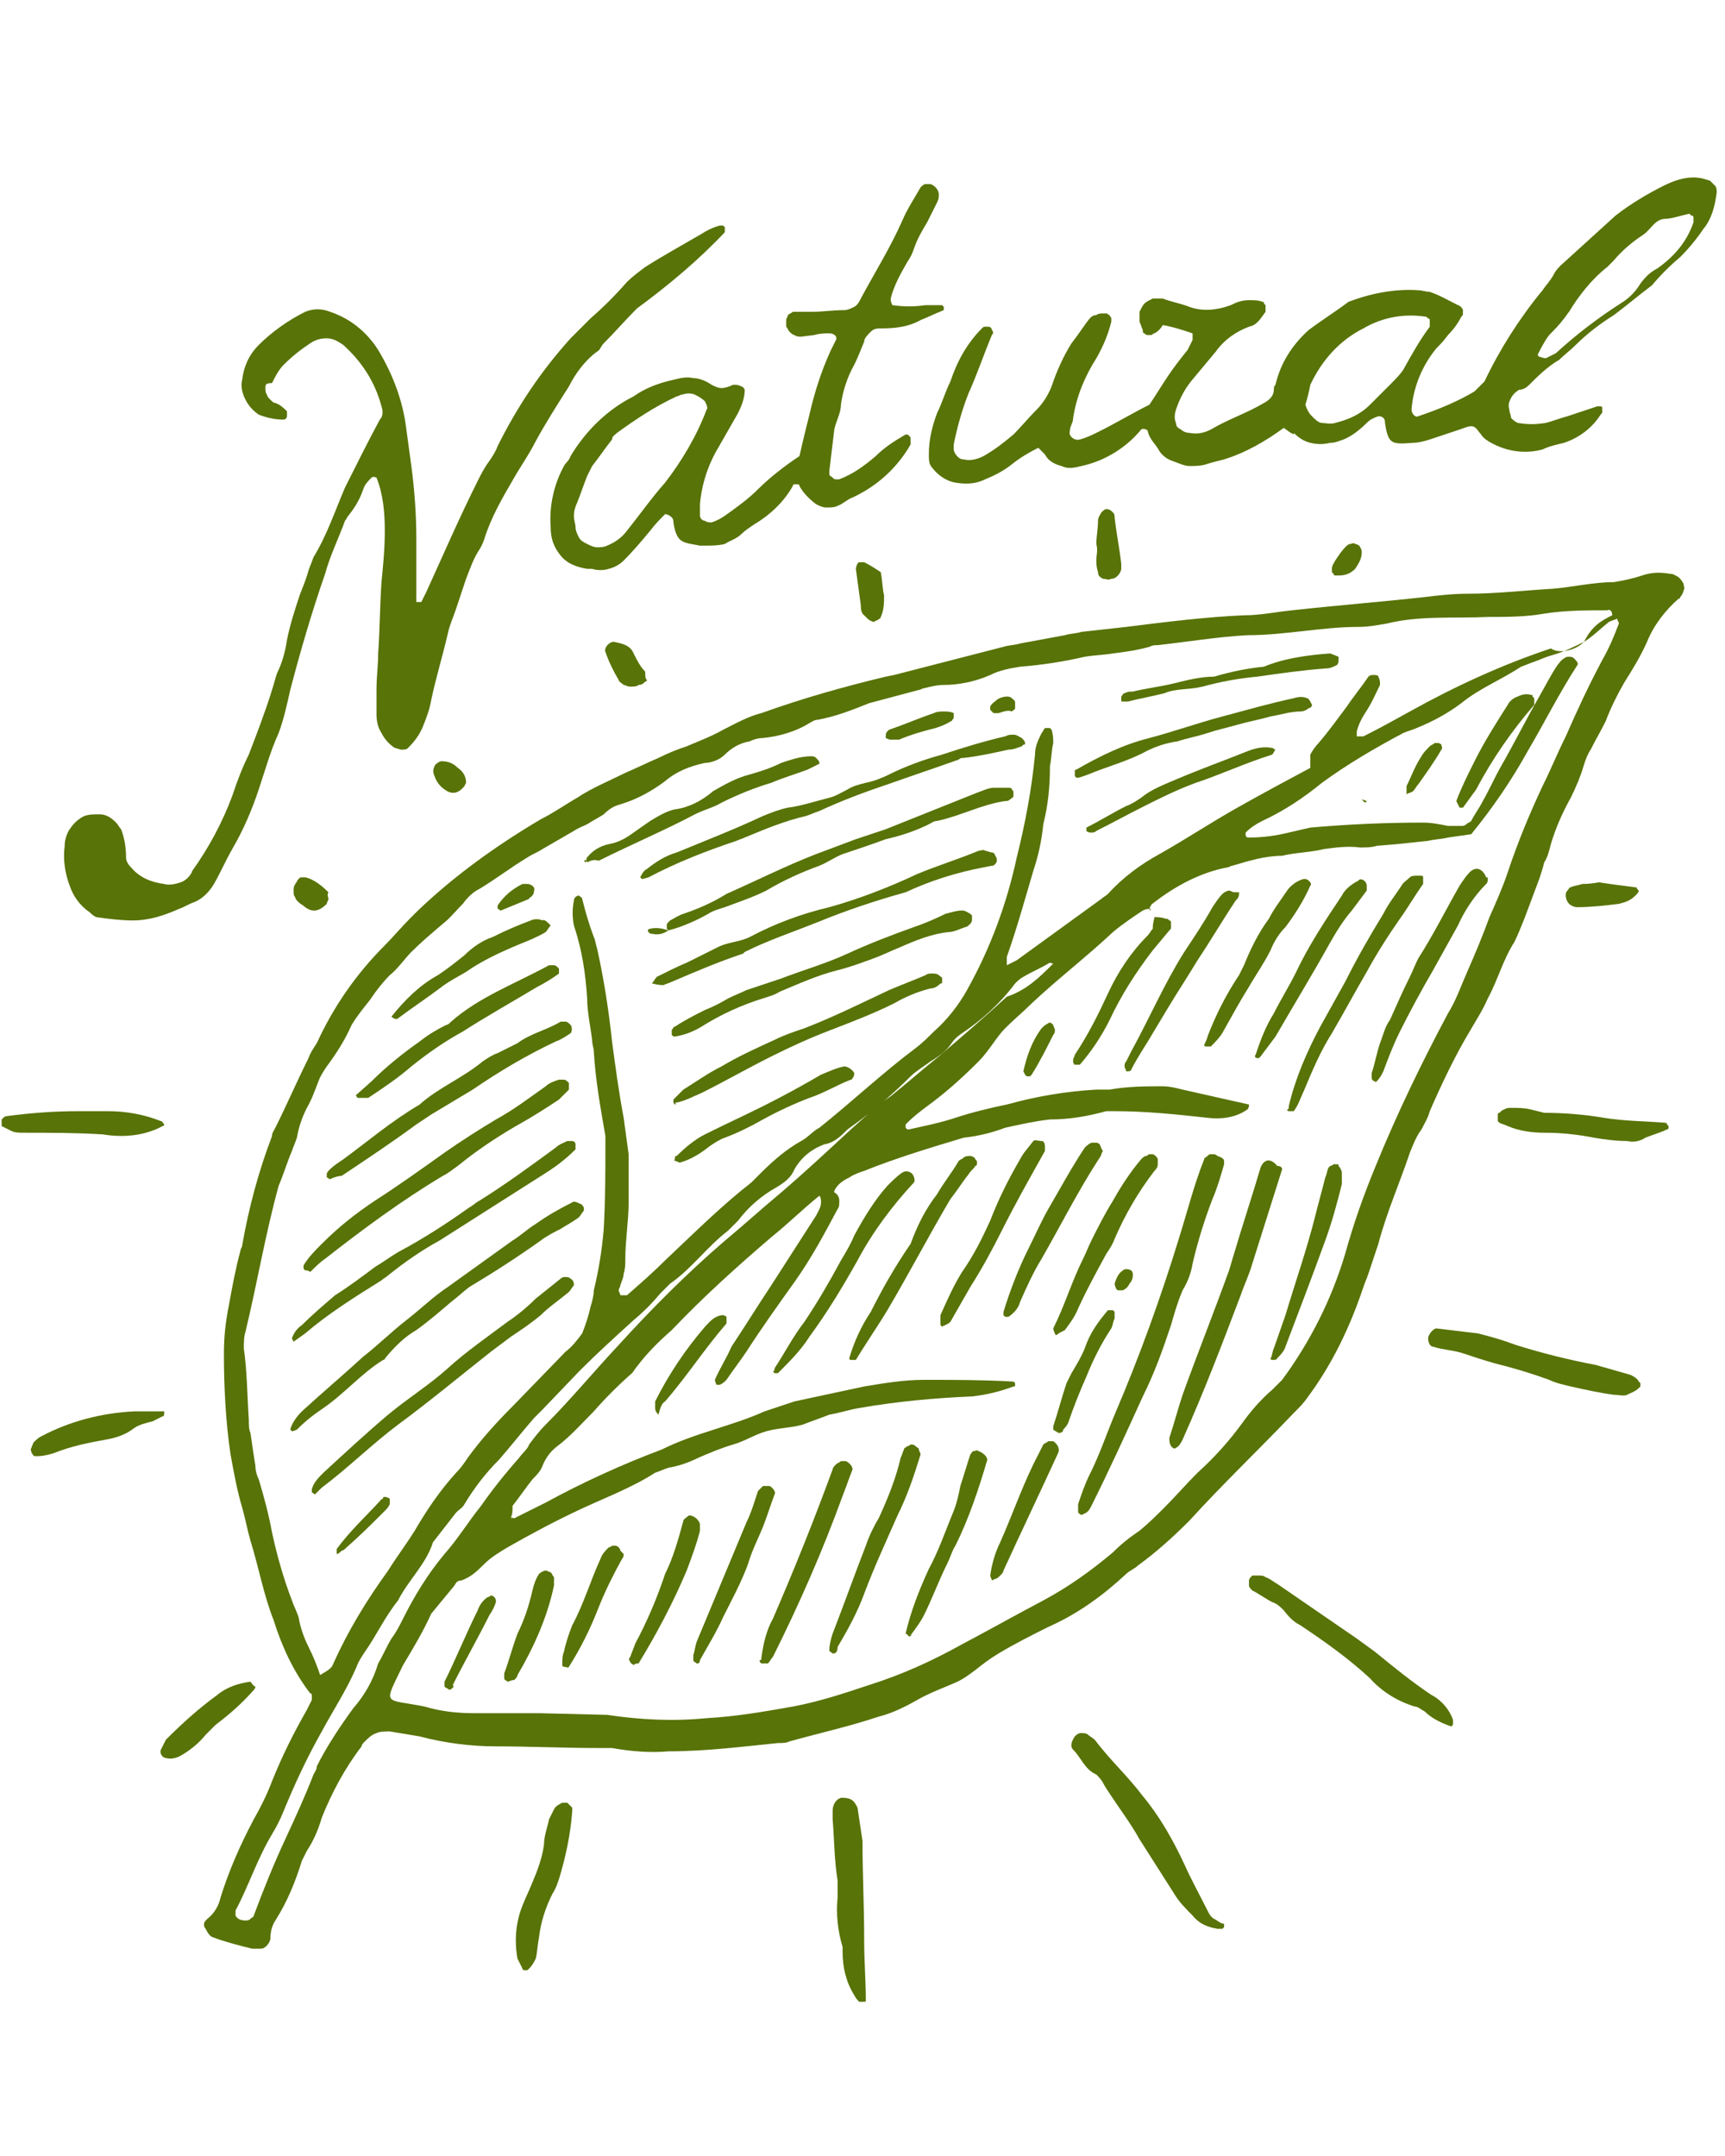 <svg xmlns="http://www.w3.org/2000/svg" xmlns:xlink="http://www.w3.org/1999/xlink" id="Layer_1" x="0px" y="0px" viewBox="0 0 104 130" style="enable-background:new 0 0 104 130;" xml:space="preserve"><style type="text/css">	.st0{clip-path:url(#SVGID_00000137129541716266869720000005090789673565742270_);}	.st1{fill:#587307;}</style><g>	<defs>		<rect id="SVGID_1_" x="0.1" width="103.8" height="129.6"></rect>	</defs>	<clipPath id="SVGID_00000031923217441597498540000007887282925159037347_">		<use xlink:href="#SVGID_1_" style="overflow:visible;"></use>	</clipPath>	<g style="clip-path:url(#SVGID_00000031923217441597498540000007887282925159037347_);">		<path class="st1" d="M40.3,105.6c-1.1,0.1-2.3,0-3.4-0.2c-0.3,0-0.6,0-0.9,0c-2,0-4.1-0.1-6.1-0.1c-1.5,0-3.1-0.2-4.6-0.6   c-0.6-0.1-1.2-0.2-1.8-0.3c-0.3,0-0.6,0-0.8,0.1c-0.3,0.1-0.5,0.3-0.7,0.5c-0.1,0.1-0.2,0.2-0.2,0.3c-1,1.3-1.8,2.8-2.4,4.3   c-0.2,0.7-0.5,1.4-0.9,2c-0.1,0.2-0.2,0.4-0.3,0.6c-0.4,1.3-0.9,2.5-1.6,3.6c-0.2,0.3-0.3,0.7-0.3,1.1c0,0.1-0.1,0.3-0.2,0.4   c-0.1,0.1-0.2,0.2-0.4,0.2c-0.2,0-0.3,0-0.5,0c-0.8-0.2-1.6-0.4-2.4-0.7c-0.2-0.1-0.3-0.3-0.4-0.5c-0.1-0.1-0.1-0.2-0.1-0.3   c0-0.1,0.1-0.2,0.2-0.3c0.4-0.3,0.7-0.8,0.8-1.3c0.5-1.6,1.2-3.2,2-4.7c0.4-0.7,0.8-1.5,1.1-2.3c0.6-1.5,1.3-2.9,2.1-4.3   c0.1-0.2,0.2-0.4,0.3-0.6c0-0.1,0-0.2,0-0.2c0-0.1,0-0.2-0.1-0.2c-1-1.3-1.7-2.8-2.2-4.4c-0.6-1.5-0.9-3.2-1.4-4.8   c-0.2-0.7-0.3-1.3-0.5-2c-0.3-1-0.5-2.1-0.7-3.2c-0.3-2-0.4-4.1-0.4-6.1c0-1,0.1-1.9,0.3-2.9c0.2-1.1,0.4-2.2,0.7-3.3   c0-0.1,0.1-0.2,0.1-0.3c0.4-2.3,1-4.5,1.8-6.6c0-0.2,0.1-0.3,0.2-0.5c0.7-1.4,1.3-2.8,2-4.2c0.1-0.3,0.3-0.6,0.5-0.9   c1-2.2,2.4-4.2,4.1-5.9c0.5-0.5,1-1.1,1.5-1.6c0.2-0.2,0.3-0.3,0.5-0.5c2.2-2.1,4.7-3.9,7.4-5.5c0.8-0.4,1.5-0.9,2.2-1.3   c0.9-0.6,1.9-1,2.9-1.5c0.7-0.3,1.3-0.6,2-0.9c0.6-0.3,1.1-0.5,1.7-0.7c0.7-0.3,1.5-0.6,2.2-1c0.8-0.4,1.5-0.8,2.3-1   c2.5-0.9,5-1.6,7.5-2.2l0.5-0.1l6.6-1.7c0.3-0.1,0.7-0.1,1-0.2l2.7-0.5c0.3-0.1,0.7-0.1,1-0.2c0.9-0.1,1.8-0.2,2.7-0.3   c2.4-0.3,4.8-0.6,7.1-0.7c1,0,1.9-0.2,2.9-0.3c2.7-0.3,5.3-0.5,8-0.8c0.8-0.1,1.7-0.2,2.6-0.2c1.7,0,3.4-0.2,5.1-0.3   c1.2-0.1,2.5-0.4,3.7-0.4c0.6-0.1,1.1-0.2,1.7-0.4c0.6-0.2,1.1-0.2,1.7-0.1c0.2,0,0.3,0.1,0.5,0.2c0.1,0.1,0.2,0.2,0.3,0.4   c0,0.1,0.1,0.3,0,0.4c0,0.1-0.1,0.3-0.2,0.4c0,0.1-0.1,0.1-0.1,0.1c-0.8,0.7-1.5,1.6-1.9,2.6c-0.4,0.9-0.9,1.7-1.4,2.5   c-0.4,0.7-0.8,1.5-1.1,2.3c-0.3,0.6-0.6,1.1-0.9,1.7c-0.2,0.3-0.3,0.6-0.4,0.9c-0.2,0.7-0.5,1.4-0.8,2c-0.5,0.9-0.9,1.8-1.2,2.8   c-0.1,0.4-0.2,0.8-0.4,1.1c-0.1,0.4-0.2,0.7-0.3,1c-0.3,0.8-0.6,1.6-0.9,2.4c-0.2,0.5-0.4,1-0.6,1.4c-0.7,1.1-1,2.3-1.6,3.4   c-0.3,0.7-0.7,1.3-1.1,2c-0.9,1.5-1.7,3.2-2.4,4.8c-0.1,0.4-0.3,0.7-0.5,1.1c-0.3,0.4-0.5,0.9-0.7,1.4c-0.6,1.8-1.4,3.6-1.9,5.5   c-0.2,0.6-0.4,1.2-0.6,1.8c-0.1,0.3-0.2,0.5-0.3,0.8c-0.8,2.4-1.9,4.7-3.4,6.7c-0.2,0.3-0.5,0.6-0.8,0.9c-2.1,2.2-4.3,4.3-6.3,6.5   c-1,1-2,1.9-3.1,2.7c-0.2,0.2-0.5,0.3-0.7,0.5c-1.4,1.3-2.9,2.4-4.7,3.2c-1,0.5-2,1-3,1.6c-0.5,0.3-0.9,0.6-1.4,1   c-0.4,0.3-0.8,0.6-1.3,0.8c-0.7,0.3-1.5,0.6-2.2,1c-0.7,0.4-1.5,0.8-2.3,1c-1.8,0.6-3.6,1-5.4,1.5c-0.2,0.1-0.4,0.1-0.7,0.1   C44.9,105.3,42.6,105.6,40.3,105.6z M65.3,56.7L65.3,56.7c-0.1,0.1-0.2,0.1-0.2,0S65.2,56.6,65.3,56.7   C65.2,56.7,65.2,56.7,65.3,56.7L65.3,56.7z M63.5,58.1c-0.1,0-0.2-0.1-0.3,0c-0.5,0.3-1,0.5-1.5,0.8c-0.2,0.1-0.4,0.3-0.5,0.4   c-0.9,1.2-2,2.2-3.2,3c-0.3,0.2-0.5,0.4-0.7,0.7c-0.3,0.4-0.7,0.7-1.2,1c-0.4,0.3-0.9,0.6-1.2,0.9c-1.2,1.2-2.4,2.2-3.8,3.2   c-0.4,0.4-0.8,0.8-1.4,0.9c-0.8,0.3-1.4,0.8-1.8,1.5c-0.2,0.5-0.6,0.8-1.1,1.1c-0.9,0.5-1.7,1.2-2.3,2c-0.2,0.2-0.4,0.4-0.6,0.6   c-1.3,1-2.2,2.3-3.5,3.2c-0.2,0.2-0.4,0.4-0.6,0.6c-0.5,0.6-1,1.1-1.6,1.6c-1.1,1-2.2,2-3.2,3L32.7,85c-0.2,0.2-0.3,0.3-0.5,0.5   c-0.7,0.8-1.4,1.7-2.1,2.5c-0.8,0.8-1.5,1.7-2.1,2.7c-0.1,0.2-0.3,0.3-0.5,0.5L26.1,93c-0.4,1.3-1.5,2.3-2.1,3.5   c-0.8,1-1.3,2.1-2,3.1c-0.2,0.3-0.4,0.6-0.5,0.9c-0.6,1.4-1.4,2.6-2.1,3.9c-0.9,1.6-1.6,3.1-2.3,4.8c-0.2,0.5-0.4,0.9-0.7,1.4   c-0.9,1.5-1.4,3.1-2.2,4.6c0,0.1,0,0.2,0,0.3c0.1,0.2,0.3,0.3,0.6,0.3c0.1,0,0.2,0,0.3-0.1c0.1-0.1,0.2-0.1,0.2-0.2   c0.6-1.6,1.2-3.1,1.9-4.6c0.6-1.3,1.2-2.6,1.7-3.9c0.1-0.2,0.2-0.3,0.2-0.5c0.6-1.2,1.4-2.4,2.2-3.5c0.7-0.8,1.2-1.7,1.5-2.7   c0.3-0.5,0.5-1,0.8-1.5c0.3-0.4,0.5-0.8,0.7-1.2c0.7-1.4,1.5-2.7,2.5-3.9c0.8-0.9,1.4-1.9,2.2-2.9c0.7-1,1.5-2,2.3-2.9   c0.2-0.3,0.5-0.5,0.6-0.8c0.3-0.4,0.6-0.8,1-1.2c1.5-1.5,2.9-3.2,4.4-4.8c2-2.2,4.1-4.3,6.3-6.2c1.2-1,2.3-2,3.5-3   c1.4-1.2,2.8-2.5,4.2-3.8c0.8-0.7,1.5-1.4,2.4-2c1-0.8,1.9-1.6,2.9-2.4c1.4-1.2,2.8-2.4,4.1-3.6C61.9,59.7,62.7,58.9,63.5,58.1   L63.5,58.1L63.5,58.1z M30.8,91.5c0.1,0,0.2,0.1,0.3,0c0.6-0.3,1.2-0.6,1.8-0.9c2.2-1.2,4.6-2.3,7-3.2c2-1,4.2-1.4,6.2-2.3   c0.6-0.2,1.2-0.4,1.8-0.6c1.4-0.3,2.8-0.6,4.2-0.9c1.2-0.2,2.4-0.4,3.6-0.4c1.8,0,3.5,0,5.3,0.1c0.2,0,0.2,0.1,0.2,0.2   c0,0.1,0,0.1-0.1,0.1c-0.8,0.3-1.6,0.5-2.5,0.6c-2.3,0.1-4.5,0.3-6.8,0.7c-0.6,0.1-1.2,0.3-1.8,0.4c-0.5,0.2-1.1,0.4-1.6,0.6   c-0.7,0.2-1.5,0.2-2.2,0.4c-0.7,0.2-1.3,0.6-2,0.8c-0.7,0.2-1.4,0.5-2.1,0.8c-0.6,0.3-1.2,0.5-1.8,0.6c-0.3,0.1-0.5,0.2-0.8,0.3   c-1.4,0.9-3,1.5-4.5,2.2c-1.5,0.7-3,1.5-4.4,2.3c-0.5,0.3-1,0.6-1.4,1c-0.4,0.4-0.8,0.8-1.4,1c-0.2,0-0.3,0.1-0.4,0.3   c-0.5,0.6-0.9,1.1-1.4,1.7c-0.5,1.1-1.1,2.1-1.7,3.1c-1.2,2.5-1.2,2,1.3,2.5c1,0.3,2,0.4,3,0.4h3.9l4.1,0.1c2,0.3,4,0.4,6,0.2   c1.8-0.1,3.5-0.4,5.2-0.7c1.6-0.3,3.1-0.8,4.6-1.3c1.9-0.6,3.7-1.4,5.5-2.4c1.7-0.9,3.3-1.8,5-2.7c1.5-0.8,2.9-1.8,4.2-2.9   c0.5-0.5,1-0.9,1.6-1.3c0.6-0.5,1-0.9,1.5-1.4c0.7-0.7,1.3-1.4,2-2.1c1-0.9,1.9-1.9,2.7-3c0.5-0.7,1.1-1.4,1.8-2   c0.2-0.2,0.4-0.4,0.6-0.6c1.7-2.3,3-4.9,3.8-7.6c0.5-1.8,1.1-3.5,1.8-5.2c1.3-3.2,2.8-6.3,4.4-9.3c0.5-0.8,0.8-1.7,1.2-2.6   s0.9-2.1,1.3-3.2c0.4-0.9,0.8-1.8,1.1-2.7c0.6-1.8,1.3-3.5,2.1-5.2c0.5-1,0.9-2,1.4-3c0.7-1.6,1.4-3.1,2.2-4.6   c0.4-0.7,0.7-1.4,1-2.2c0-0.1-0.1-0.2-0.1-0.3c-0.2,0.1-0.3,0.1-0.5,0.2c-0.5,0.4-1,0.9-1.5,1.2c-0.6,0.3-1.2,0.6-1.9,0.8   c-0.4,0.1-0.8,0.3-1.1,0.4c-0.3,0.1-0.5,0.2-0.8,0.3c-1.2,0.8-2.5,1.3-3.6,2.2c-0.8,0.6-1.7,1.1-2.7,1.5c-0.2,0.1-0.6,0.2-0.8,0.3   c-1.7,0.9-3.4,1.9-4.9,3c-1.1,0.9-2.3,1.7-3.6,2.3c-0.4,0.2-0.7,0.4-1,0.7c0,0,0,0.1,0,0.2c0,0,0,0,0.1,0.1c0,0,0,0,0.1,0   c0.8,0,1.6-0.1,2.4-0.3c0.4-0.1,0.9-0.2,1.3-0.3c2.3-0.2,4.5-0.3,6.8-0.3c0.5,0,1,0.1,1.5,0.2c0.3,0,0.6,0,0.8,0   c0.1,0,0.2,0,0.3-0.1c0.1-0.1,0.2-0.1,0.3-0.2c0.2-0.4,0.5-0.8,0.7-1.2c0.4-0.7,0.7-1.4,1.1-2.1c0.8-1.4,1.5-2.8,2.3-4.2   c0.4-0.7,0.7-1.3,1.1-1.9c0.1-0.1,0.2-0.3,0.4-0.4c0.1-0.1,0.2-0.1,0.3-0.1c0.1,0,0.2,0,0.3,0.1c0.1,0.1,0.3,0.3,0.2,0.4   c-1.1,1.7-2,3.5-3,5.2c-1,1.8-2.1,3.4-3.4,5l-1.4,0.2c-0.4,0.1-0.8,0.1-1.2,0.2l-1.9,0.2l-1.2,0.1c-0.3,0.1-0.7,0.1-1,0.1   c-0.7-0.1-1.5,0-2.2,0.1c-0.8,0.2-1.7,0.2-2.5,0.4c-1,0-2,0.3-3,0.6c-0.1,0-0.2,0.1-0.3,0.1c-1.6,0.3-3.1,1.1-4.4,2.1   c-0.1,0.1-0.2,0.1-0.2,0.2c-0.1,0.1-0.1,0.2-0.1,0.3l0.1-0.1c-0.2,0-0.3,0-0.5,0.1c-0.6,0.4-1.2,0.8-1.8,1.3   c-1.6,1.5-3.3,2.8-4.9,4.3c-0.5,0.5-1.1,1-1.6,1.5S59.6,63.4,59,64c-1,1-2,1.9-3.1,2.7c-0.4,0.3-0.8,0.6-1.2,1   c0,0-0.1,0.1-0.1,0.1c0,0.1,0,0.1,0,0.2c0,0,0.1,0.1,0.1,0.1c0,0,0.1,0,0.1,0c0.9-0.2,1.9-0.4,2.8-0.7c0.9-0.3,2.1-0.6,3.1-0.8   c1.8-0.5,3.6-0.8,5.4-0.9c0.3,0,0.5,0,0.8,0c1.1-0.2,2.2-0.2,3.2-0.2c0.4,0,0.8,0.1,1.2,0.2c1.3,0.3,2.7,0.6,4,0.9   c0,0.1,0,0.2-0.1,0.3c-0.7,0.5-1.6,0.6-2.4,0.5C71,67.2,69.1,67,67.2,67c-0.2,0-0.3,0-0.5,0c-1.1,0.3-2.2,0.5-3.4,0.5   c-0.9,0.1-1.8,0.3-2.7,0.5c-0.8,0.3-1.6,0.5-2.5,0.6c-2,0.6-4,1.2-6,2c-0.3,0.1-0.6,0.2-0.9,0.4c-0.4,0.2-0.7,0.4-0.9,0.8   c0,0,0,0.1,0,0.1c0.2,0.1,0.3,0.3,0.3,0.5c0,0.2,0,0.4-0.1,0.5c-0.8,1.5-1.6,3-2.6,4.4c-1,1.4-2,2.8-2.9,4.2   c-0.4,0.6-0.8,1.1-1.2,1.7c-0.1,0.1-0.2,0.2-0.4,0.3c0,0-0.1,0-0.2,0c0,0-0.1-0.2-0.1-0.3c0.3-0.7,0.7-1.3,1-2   c0.8-1.2,1.6-2.5,2.4-3.7c0.9-1.4,1.8-2.8,2.7-4.2c0.1-0.2,0.3-0.5,0.3-0.8c0-0.1,0-0.3-0.1-0.4c-1,0.8-1.9,1.7-2.9,2.5   c-2.1,1.8-4.1,3.6-6,5.6c-0.8,0.7-1.5,1.4-2.1,2.2c-0.1,0.1-0.2,0.3-0.3,0.4c-0.8,0.7-1.6,1.5-2.3,2.3c-0.7,0.7-1.4,1.5-2.2,2.1   c-0.4,0.3-0.7,0.7-0.9,1.2c-0.1,0.3-0.4,0.6-0.6,0.8c-0.4,0.5-0.8,1.1-1.2,1.6C30.9,91.1,30.9,91.3,30.8,91.5L30.8,91.5   C30.9,91.7,30.9,91.6,30.8,91.5z M97.2,37.1c0-0.2-0.1-0.4-0.3-0.3c-1.3,0-2.5,0-3.8,0.2c-1.1,0.2-2.3,0.2-3.4,0.2   c-2,0.1-4.1-0.1-6.1,0.4c-0.6,0.1-1.1,0.2-1.7,0.2c-2.2,0-4.4,0.5-6.7,0.5c-1.8,0.1-3.6,0.4-5.4,0.6c-0.2,0-0.3,0-0.5,0.1   c-0.7,0.2-1.4,0.3-2.2,0.4c-0.6,0.1-1.1,0.1-1.7,0.2c-1.3,0.3-2.6,0.5-3.9,0.6c-0.6,0.1-1.2,0.2-1.8,0.5c-0.9,0.4-1.9,0.6-2.8,0.6   c-0.4,0-0.8,0.1-1.2,0.2c-0.1,0-0.2,0.1-0.3,0.1l-3,0.8c-1,0.4-2,0.8-3.1,1c-0.2,0-0.3,0.1-0.5,0.2C48,44.1,47,44.4,46,44.5   c-0.3,0-0.6,0.1-0.8,0.2c-0.6,0.1-1.1,0.4-1.5,0.8c-0.3,0.3-0.8,0.5-1.2,0.5c-0.9,0.2-1.7,0.5-2.4,1.1c-0.8,0.6-1.7,1.1-2.7,1.4   c-0.4,0.1-0.7,0.3-1,0.6c-0.3,0.2-0.7,0.4-1,0.6c-0.2,0.1-0.5,0.2-0.8,0.4l-1.9,1.1c-0.3,0.2-0.6,0.3-0.9,0.5   c-1,0.6-1.9,1.3-2.9,1.9c-0.4,0.2-0.7,0.5-1,0.9c-0.4,0.4-0.8,0.9-1.2,1.2c-0.7,0.6-1.3,1.1-1.9,1.7c-0.4,0.4-0.8,1-1.3,1.4   c-0.4,0.4-0.8,0.9-1.2,1.5c-0.4,0.5-0.8,1-1.1,1.5c-0.4,0.9-0.9,1.7-1.5,2.5c-0.2,0.3-0.4,0.6-0.5,0.9c-0.2,0.5-0.4,1.1-0.7,1.6   c-0.3,0.6-0.5,1.2-0.6,1.8c-0.1,0.3-0.2,0.5-0.3,0.8c-0.3,0.7-0.5,1.4-0.8,2.1c-0.8,2.9-1.3,5.9-2,8.8c-0.1,0.3-0.1,0.7-0.1,1   c0.2,1.4,0.2,2.8,0.3,4.3c0,0.3,0,0.6,0.1,0.8c0.1,0.7,0.2,1.4,0.3,2c0,0.3,0.1,0.6,0.2,0.8c0.3,1,0.6,2.1,0.8,3.2   c0.3,1.4,0.7,2.8,1.2,4.1c0.1,0.3,0.3,0.7,0.4,1c0.1,0.6,0.3,1.2,0.6,1.8c0.3,0.6,0.5,1.1,0.7,1.7c0.5-0.3,0.7-0.4,0.8-0.7   c0.9-2,2-3.8,3.3-5.6c0.5-0.8,1.1-1.6,1.6-2.4c0.7-1.2,1.5-2.4,2.5-3.5c0.3-0.3,0.5-0.6,0.7-0.9c0.8-1.1,1.7-2.1,2.7-3.1l3.2-3.3   c0.4-0.3,0.7-0.7,1-1.1c0.2-0.5,0.4-1.1,0.5-1.6c0.1-0.3,0.2-0.7,0.2-1c0.3-1.2,0.5-2.5,0.6-3.7c0.1-1.8,0.1-3.5,0.1-5.3   c0-0.1,0-0.2,0-0.3c-0.3-1.7-0.6-3.4-0.7-5.1c0-0.2-0.1-0.4-0.1-0.7c-0.1-0.8-0.3-1.7-0.3-2.5c-0.1-1.5-0.3-2.9-0.8-4.4   c-0.1-0.5-0.1-1,0-1.5c0-0.2,0.2-0.3,0.3-0.3c0.1,0.1,0.2,0.1,0.2,0.2c0.2,0.8,0.4,1.5,0.7,2.3c0.1,0.2,0.1,0.4,0.2,0.7   c0.4,1.8,0.7,3.7,0.9,5.6c0.2,1.5,0.4,3,0.7,4.6c0.1,0.7,0.2,1.5,0.3,2.2c0,1,0,1.9,0,2.9c0,1.1-0.2,2.3-0.2,3.4   c0,0.3,0,0.6-0.1,0.9c0,0.2-0.1,0.4-0.2,0.7c0,0.1-0.1,0.2-0.1,0.3c0,0.1,0.1,0.2,0.1,0.3c0,0,0.1,0,0.2,0c0.1,0,0.1,0,0.2,0   c0.8-0.7,1.6-1.4,2.4-2.2c1.7-1.6,3.3-3.2,5.1-4.6c0.2-0.2,0.4-0.4,0.6-0.6c0.7-0.7,1.5-1.4,2.4-1.9c0.4-0.2,0.7-0.6,1.1-0.8   c2-1.6,3.8-3.3,5.8-4.8c0.4-0.3,0.8-0.7,1.1-1c0.8-0.7,1.5-1.6,2-2.5c1.4-2.5,2.4-5.2,3-8c0.5-2,0.9-4.1,1.1-6.2   c0-0.5,0.2-0.9,0.4-1.3c0.1-0.1,0.1-0.2,0.2-0.3c0.1,0,0.2,0,0.3,0c0,0,0.1,0.1,0.1,0.1c0.1,0.3,0.1,0.6,0.1,0.8   c-0.1,0.4-0.1,0.9-0.2,1.4c0,1.2-0.1,2.3-0.4,3.5c-0.1,1-0.3,1.9-0.6,2.8c-0.5,1.7-1,3.5-1.6,5.2c0,0.2,0,0.4,0,0.5   c0.2-0.1,0.4-0.2,0.6-0.3l5.1-3.7c0.1-0.1,0.3-0.2,0.4-0.3c0.9-1,2-1.8,3.1-2.4c1.6-0.9,3.1-1.9,4.7-2.8c1.6-0.9,2.9-1.6,4.4-2.4   c0-0.3,0-0.5,0-0.8c0.1-0.2,0.3-0.5,0.5-0.7c0.6-0.7,1.1-1.4,1.7-2.2c0.4-0.6,0.9-1.2,1.3-1.8c0.1-0.1,0.2-0.1,0.3-0.1   c0.1,0,0.3,0,0.3,0.1c0.1,0.2,0.1,0.3,0.1,0.5c-0.3,0.6-0.5,1.1-0.9,1.7c-0.2,0.3-0.4,0.7-0.5,1.1c0,0.1,0,0.2,0,0.3   c0,0,0.1,0,0.2,0c0.1,0,0.1,0,0.2,0c1-0.5,1.9-1,2.8-1.5c2.7-1.5,5.5-2.8,8.5-3.8c0.3,0.2,0.7,0.2,1.1,0.1   c0.4-0.1,0.7-0.3,0.9-0.5C96,37.7,96.6,37.4,97.2,37.1z"></path>		<path class="st1" d="M25.1,36.3c0.1,0,0.3,0,0.3,0c0.1-0.2,0.2-0.4,0.3-0.6c1-2.2,2-4.5,3.1-6.7c0.2-0.4,0.4-0.8,0.7-1.2   c0.2-0.3,0.4-0.6,0.5-0.9c1.2-2.4,2.6-4.5,4.4-6.5c0.4-0.4,0.8-0.8,1.2-1.2c0.8-0.7,1.5-1.4,2.2-2.2c0.3-0.3,0.7-0.6,1.1-0.9   c1.1-0.7,2.2-1.3,3.4-2c0.3-0.2,0.7-0.4,1.1-0.5c0.1,0,0.1,0,0.2,0c0,0,0.1,0.1,0.1,0.1c0,0,0,0.1,0,0.1c0,0.1,0,0.1,0,0.2   c-1.6,1.7-3.4,3.2-5.3,4.6c-0.7,0.7-1.3,1.4-2,2.1c-0.2,0.2-0.2,0.4-0.4,0.5c-0.7,0.5-1.3,1.3-1.7,2.1c-0.7,1.1-1.4,2.2-2,3.3   c-0.4,0.8-0.9,1.5-1.3,2.2c-0.7,1.2-1.4,2.4-1.8,3.7c-0.1,0.3-0.2,0.5-0.4,0.8c-0.3,0.5-0.5,1.1-0.7,1.6c-0.2,0.6-0.4,1.2-0.6,1.8   c-0.2,0.6-0.4,1-0.5,1.5c-0.3,1.3-0.7,2.6-1,4c-0.1,0.6-0.3,1.1-0.5,1.6c-0.2,0.5-0.5,0.9-0.9,1.3c-0.1,0.1-0.2,0.1-0.4,0.1   c-0.1,0-0.3-0.1-0.4-0.1c-0.3-0.2-0.6-0.5-0.8-0.9c-0.2-0.3-0.3-0.7-0.3-1.1c0-0.5,0-1,0-1.5c0-0.8,0.1-1.5,0.1-2.2   c0.1-1.4,0.1-2.8,0.2-4.3c0.1-1,0.2-2,0.2-3.1c0-1.1-0.1-2.2-0.5-3.2c0,0-0.2-0.1-0.3,0c-0.2,0.2-0.4,0.4-0.5,0.7   c-0.2,0.6-0.5,1.1-0.9,1.6c-0.1,0.1-0.1,0.2-0.2,0.3c-0.4,1.1-0.9,2.1-1.2,3.2c-0.8,2.3-1.5,4.7-2.1,7c-0.2,0.9-0.4,1.8-0.7,2.6   c-0.5,1.1-0.8,2.2-1.2,3.4c-0.4,1.2-0.9,2.4-1.6,3.6c-0.4,0.7-0.7,1.4-1.1,2.1c-0.3,0.5-0.7,0.9-1.2,1.1c-0.3,0.1-0.6,0.3-0.9,0.4   c-0.9,0.4-1.8,0.7-2.8,0.7c-0.7,0-1.5-0.1-2.2-0.2c-0.2-0.1-0.3-0.2-0.4-0.3c-0.6-0.4-1-1-1.2-1.6c-0.3-0.8-0.4-1.6-0.3-2.4   c0-0.3,0.1-0.7,0.3-1c0.2-0.3,0.4-0.5,0.7-0.7c0.3-0.2,0.7-0.2,1.1-0.2c0.4,0,0.7,0.2,1,0.5c0.1,0.1,0.2,0.3,0.3,0.4   c0.2,0.5,0.3,1.1,0.3,1.7c0,0.2,0.1,0.4,0.3,0.6c0.5,0.6,1.2,0.9,2,1c0.3,0.1,0.7,0,1-0.1c0.3-0.1,0.6-0.4,0.7-0.7   c1-1.4,1.8-2.9,2.4-4.5c0.3-0.9,0.6-1.7,1-2.5c0.5-1.3,1-2.6,1.4-3.9c0.1-0.3,0.2-0.7,0.3-1c0.3-0.6,0.5-1.3,0.6-2   c0.2-1,0.5-1.9,0.8-2.8c0.2-0.5,0.4-1,0.5-1.4c0.1-0.3,0.2-0.5,0.3-0.8c0.8-1.3,1.3-2.8,1.9-4.2c0.7-1.4,1.4-2.8,2.1-4.1   c0.2-0.2,0.2-0.5,0.1-0.8c-0.4-1.5-1.2-2.7-2.3-3.7c-0.3-0.2-0.6-0.4-1-0.4c-0.4,0-0.7,0.1-1,0.3c-0.6,0.4-1.1,0.8-1.6,1.3   c-0.3,0.3-0.5,0.7-0.7,1.1C16,23.1,16,23.2,16,23.4c0,0.1,0,0.3,0.1,0.4c0,0.1,0.1,0.2,0.2,0.3c0.1,0.1,0.2,0.2,0.3,0.2   c0.3,0.1,0.5,0.3,0.7,0.5c0,0,0,0.1,0,0.1s0,0.1,0,0.2c0,0.1-0.1,0.2-0.2,0.2c-0.5,0-1-0.1-1.5-0.3c-0.3-0.2-0.6-0.5-0.8-0.9   c-0.2-0.4-0.3-0.8-0.2-1.2c0.1-0.8,0.4-1.5,1-2.1c0.8-0.8,1.8-1.5,2.8-2c0.5-0.2,1-0.2,1.5,0c1.2,0.4,2.2,1.2,2.9,2.3   c0.9,1.5,1.5,3.1,1.7,4.8c0.1,0.7,0.2,1.5,0.3,2.2c0.2,1.5,0.3,3,0.3,4.4L25.1,36.3z"></path>		<path class="st1" d="M77.4,25.8c-1.1,0.8-2.3,1.5-3.6,1.9c-0.4,0.1-0.8,0.2-1.1,0.3c-0.3,0.1-0.7,0.1-1,0.1c-0.3,0-0.7-0.2-1-0.3   c-0.3-0.1-0.6-0.3-0.8-0.6c-0.2-0.4-0.6-0.7-0.7-1.2c0-0.1-0.3-0.2-0.4-0.1c-0.9,1.1-2.2,1.9-3.6,2.2c-0.4,0.1-0.8,0.2-1.2,0   c-0.4-0.1-0.8-0.3-1-0.7c-0.1-0.1-0.2-0.2-0.4-0.4c-0.6,0.3-1.1,0.6-1.6,1c-0.5,0.4-1.1,0.7-1.6,0.9c-0.6,0.3-1.2,0.3-1.8,0.2   c-0.6-0.1-1.1-0.5-1.4-0.9c-0.2-0.2-0.2-0.5-0.2-0.8c0-0.9,0.2-1.7,0.5-2.5c0.3-0.6,0.5-1.3,0.8-1.9c0.4-1.2,1-2.3,1.9-3.2   c0.1-0.1,0.1-0.1,0.2-0.1c0.1,0,0.2,0,0.2,0c0.1,0,0.2,0.1,0.2,0.2c0.1,0.1,0.1,0.2,0,0.3c-0.5,1.2-0.9,2.4-1.4,3.5   c-0.4,1-0.7,2.1-0.9,3.1c0,0.1,0,0.2,0,0.3c0,0.1,0.1,0.3,0.2,0.4c0.1,0.1,0.2,0.2,0.4,0.2c0.4,0.1,0.8,0,1.2-0.2   c0.7-0.4,1.2-0.8,1.8-1.3c0.5-0.5,0.9-1,1.4-1.5c0.4-0.4,0.7-0.9,0.9-1.4c0.3-0.9,0.7-1.8,1.2-2.6c0.4-0.5,0.7-1,1.1-1.5   c0.1-0.1,0.2-0.2,0.4-0.2c0.1-0.1,0.3-0.1,0.4-0.1c0.1,0,0.1,0,0.2,0c0.1,0,0.1,0.1,0.2,0.1c0,0.1,0.1,0.1,0.1,0.2   c0,0.1,0,0.1,0,0.2c-0.2,0.8-0.5,1.5-0.9,2.2c-0.7,1.1-1.2,2.3-1.4,3.6c0,0.3-0.2,0.5-0.2,0.8c-0.1,0.3,0.3,0.6,0.6,0.5   c0.4-0.1,0.8-0.3,1.2-0.5c1-0.5,2-1.1,3-1.6c0.4-0.6,0.7-1.1,1.1-1.7c0.4-0.6,0.8-1.1,1.2-1.6c0.1-0.2,0.2-0.4,0.3-0.6   c0,0,0-0.1,0-0.2c0-0.1,0-0.1,0-0.2c-0.6-0.2-1.2-0.4-1.8-0.5c-0.1,0.2-0.3,0.4-0.5,0.5c-0.1,0-0.1,0.1-0.2,0.1   c-0.1,0-0.1,0-0.2,0c-0.1,0-0.1,0-0.2-0.1c-0.1,0-0.1-0.1-0.1-0.2c-0.1-0.2-0.1-0.3-0.2-0.5c0-0.2,0-0.4,0-0.6   c0.1-0.2,0.2-0.4,0.3-0.5c0.1-0.1,0.3-0.2,0.5-0.3c0.2,0,0.4,0,0.6,0c0.5,0.2,1.1,0.3,1.6,0.5c0.8,0.3,1.7,0.2,2.5-0.1   c0.4-0.2,0.7-0.3,1.1-0.3c0.3,0,0.6,0,0.8,0.1c0.1,0,0.1,0,0.1,0.1c0,0,0.1,0.1,0.1,0.1c0,0.1,0,0.1,0,0.2c0,0.1,0,0.1,0,0.2   c-0.3,0.4-0.5,0.8-1,0.9c-0.8,0.3-1.5,0.8-2,1.5c-0.5,0.6-1,1.2-1.5,1.8c-0.4,0.5-0.7,1.1-0.9,1.7c-0.1,0.3-0.1,0.6,0,0.8   c0,0.2,0.1,0.3,0.3,0.4c0.1,0.1,0.3,0.2,0.5,0.2c0.5,0.1,0.9,0,1.3-0.2c1-0.6,2.2-1,3.2-1.6c0.2-0.1,0.3-0.2,0.4-0.3   c0.1-0.1,0.2-0.3,0.2-0.5c0-0.1,0-0.2,0.1-0.3c0.3-1.3,1-2.4,2-3.3c0.8-0.6,1.6-1.1,2.4-1.7c1.3-0.5,2.8-0.8,4.2-0.7   c0.2,0,0.5,0.1,0.7,0.1c0.6,0.2,1.1,0.5,1.7,0.8c0.1,0,0.1,0.1,0.2,0.1c0,0.1,0.1,0.1,0.1,0.2c0,0.1,0,0.1,0,0.2   c0,0.1,0,0.1-0.1,0.2c-0.2,0.4-0.5,0.8-0.8,1.1c-0.3,0.4-0.4,0.5-0.7,0.8c-0.9,1.1-1.4,2.4-1.5,3.7c0,0.2,0.2,0.5,0.4,0.4   c1.2-0.4,2.4-0.9,3.4-1.5c0.2-0.2,0.4-0.4,0.6-0.6c0.9-1.9,2.1-3.8,3.5-5.5c0.2-0.3,0.5-0.6,0.7-1c0.1-0.2,0.3-0.4,0.4-0.5   c1.1-1,2.2-2,3.3-3c0.9-0.7,1.9-1.3,2.9-1.8c0.6-0.3,1.2-0.5,1.8-0.5c0.4,0,0.7,0.1,1,0.2c0.1,0.1,0.2,0.2,0.3,0.3   c0.1,0.1,0.1,0.3,0.1,0.4c-0.1,0.8-0.3,1.6-0.8,2.2c-0.4,0.6-0.9,1.2-1.4,1.7c-0.6,0.5-1.2,1.1-1.7,1.7c-0.8,0.6-1.5,1.2-2.3,1.8   c-0.8,0.5-1.6,1.1-2.3,1.8c-0.3,0.3-0.7,0.6-1,0.9c-0.7,0.4-1.3,1-1.8,1.5c-0.2,0.2-0.4,0.3-0.6,0.3c-0.2,0.1-0.4,0.3-0.5,0.5   c-0.1,0.2-0.2,0.4-0.1,0.7c0,0.2,0.1,0.3,0.1,0.5c0.1,0.1,0.2,0.2,0.4,0.3c0.6,0.1,1.1,0.1,1.7,0c0.4-0.1,0.9-0.3,1.3-0.4   c0.6-0.2,1.2-0.4,1.8-0.6c0.1,0,0.1,0,0.2,0c0.1,0,0.1,0.1,0.1,0.1c0,0,0,0.1,0,0.2c0,0.1,0,0.1-0.1,0.2c-0.5,0.8-1.3,1.4-2.2,1.7   c-0.4,0.1-0.9,0.2-1.3,0.4c-1.1,0.3-2.2,0.1-3.1-0.4c-0.2-0.1-0.5-0.3-0.6-0.5c-0.2-0.2-0.3-0.5-0.6-0.5c-0.2,0-0.4,0.1-0.7,0.2   c-0.6,0.2-1.2,0.4-1.8,0.6c-0.3,0.1-0.7,0.2-1,0.2c-1.3,0.1-1.5,0.1-1.7-1.2c0-0.1,0-0.2-0.1-0.3c-0.1-0.1-0.2-0.1-0.3-0.1   c-0.3,0.1-0.5,0.2-0.7,0.4c-0.4,0.4-0.9,0.8-1.4,1c-0.3,0.1-0.5,0.2-0.8,0.2c-0.4,0.1-0.8,0.1-1.2,0c-0.4-0.1-0.7-0.3-1-0.6   C78.1,26.3,77.8,26.1,77.4,25.8z M92.7,21.5c0.2,0,0.3,0.1,0.5,0.1c0.2-0.1,0.4-0.2,0.6-0.3c1.2-1.1,2.5-2.1,3.9-3   c0.5-0.3,0.9-0.7,1.2-1.2c0.3-0.4,0.6-0.7,1-0.9c1-0.7,1.8-1.6,2.2-2.8c0-0.1,0-0.1,0-0.2c0,0,0-0.1,0-0.1c0,0,0-0.1-0.1-0.1   c0,0-0.1,0-0.1-0.1c0,0-0.1,0-0.1,0c-0.5,0.1-1,0.3-1.5,0.3c-0.6,0.1-0.8,0.7-1.3,1c-0.6,0.4-1.2,0.9-1.7,1.5   c-0.1,0.1-0.2,0.2-0.4,0.4c-0.9,0.7-1.7,1.7-2.3,2.7c-0.1,0.1-0.2,0.3-0.3,0.4c-0.3,0.4-0.6,0.7-0.9,1c-0.3,0.4-0.5,0.8-0.7,1.2   C92.8,21.5,92.8,21.5,92.7,21.5C92.8,21.5,92.9,21.5,92.7,21.5L92.7,21.5z M78.7,24.4c0.1,0.3,0.2,0.5,0.4,0.7   c0.2,0.2,0.4,0.4,0.6,0.4s0.5,0.1,0.8,0c0.8-0.2,1.5-0.5,2.1-1.1c0.4-0.4,0.8-0.8,1.2-1.2c0.3-0.3,0.6-0.6,0.8-0.9   c0.5-0.9,1-1.8,1.6-2.6c0,0,0-0.1,0-0.2c0-0.1,0-0.1,0-0.2c0-0.1-0.1-0.1-0.1-0.1c0,0-0.1-0.1-0.1-0.1c-1.3-0.2-2.6,0-3.8,0.7   c-1.4,0.7-2.5,1.9-3.2,3.4C78.9,23.7,78.8,24.1,78.7,24.4L78.7,24.4z"></path>		<path class="st1" d="M48.2,27.5c0.2-0.9,0.4-1.7,0.6-2.5c0.3-1.3,0.7-2.6,1.3-3.9c0.1-0.2,0.2-0.4,0.3-0.6   c0.1-0.2-0.1-0.4-0.4-0.4c-0.2,0-0.6,0-0.9,0.1l-0.8,0.1c-0.1,0-0.3,0-0.4-0.1c-0.1,0-0.2-0.1-0.3-0.2c-0.1-0.1-0.1-0.2-0.2-0.3   c0-0.1,0-0.3,0-0.4c0-0.1,0.1-0.2,0.1-0.3c0.1-0.1,0.2-0.1,0.3-0.2H49c0.6,0,1.2-0.1,1.9-0.1c0.2,0,0.4-0.1,0.6-0.2   c0.2-0.1,0.3-0.3,0.4-0.5c0.8-1.5,1.8-3.1,2.5-4.7c0.3-0.7,0.7-1.3,1.1-2c0.1-0.1,0.2-0.2,0.3-0.2c0.1,0,0.2,0,0.3,0   c0.3,0.1,0.5,0.4,0.5,0.6c0,0.2,0,0.3-0.1,0.5c-0.2,0.4-0.4,0.8-0.6,1.2c-0.3,0.5-0.6,1-0.8,1.6c-0.1,0.3-0.2,0.5-0.4,0.8   c-0.4,0.7-0.8,1.4-1,2.2c0,0.1,0,0.2,0.1,0.4c0.7,0.1,1.3,0.1,2,0c0.3,0,0.7,0,1,0c0,0,0.1,0.1,0.1,0.1c0,0,0,0.1,0,0.2   c-0.5,0.2-0.9,0.4-1.4,0.6c-0.7,0.4-1.5,0.5-2.3,0.5c-0.3,0-0.5,0-0.7,0.2s-0.4,0.4-0.4,0.6c-0.2,0.5-0.4,1-0.6,1.4   c-0.4,0.7-0.7,1.6-0.8,2.4c0,0.5-0.3,1-0.4,1.5c-0.1,0.8-0.2,1.7-0.3,2.5c0,0.1,0,0.2,0,0.2c0,0.1,0.1,0.1,0.2,0.2   c0.1,0.1,0.1,0.1,0.2,0.1c0.1,0,0.2,0,0.2,0c0.8-0.3,1.5-0.8,2.2-1.4c0.5-0.5,1.1-0.9,1.8-1.3c0.1,0,0.2,0,0.2,0.1   c0.1,0,0.1,0.1,0.1,0.2c0,0.1,0,0.2,0,0.3c-0.8,1.4-2,2.5-3.5,3.2c-0.3,0.1-0.6,0.4-0.9,0.5c-0.2,0.1-0.4,0.1-0.7,0.1   c-0.2,0-0.4-0.1-0.6-0.2c-0.4-0.3-0.8-0.7-1-1.1c0,0,0-0.1-0.1-0.1c0,0-0.1,0-0.1,0c0,0-0.1,0-0.1,0c0,0-0.1,0-0.1,0.1   c-0.5,0.9-1.3,1.7-2.3,2.3c-0.3,0.2-0.6,0.4-0.8,0.6c-0.3,0.3-0.7,0.4-1,0.6c-0.4,0.1-0.8,0.1-1.2,0.1c-0.1,0-0.2,0-0.3,0   c-1-0.2-1.4-0.1-1.6-1.4c0-0.1,0-0.2-0.1-0.3C40.3,31,40.1,31,40.1,31c-0.3,0.3-0.6,0.6-0.9,1c-0.5,0.6-1,1.2-1.6,1.8   c-0.2,0.2-0.5,0.4-0.9,0.5c-0.3,0.1-0.7,0.1-1,0l-0.3,0c-0.6-0.1-1.2-0.3-1.6-0.8c-0.4-0.5-0.6-1-0.6-1.7   c-0.1-1.3,0.2-2.6,0.8-3.7c0.1-0.2,0.3-0.3,0.4-0.6c0.9-1.5,2.2-2.8,3.8-3.6c0.7-0.5,1.5-0.8,2.4-1c0.4-0.1,0.8-0.2,1.2-0.1   c0.4,0,0.8,0.2,1.1,0.4c0.2,0.1,0.4,0.2,0.6,0.2c0.2,0,0.5-0.1,0.7-0.2c0.2,0,0.3,0,0.5,0.1c0.1,0,0.2,0.2,0.2,0.2   c0,0.5-0.2,1-0.4,1.4c-0.4,0.7-0.8,1.4-1.2,2.1c-0.6,1-1,2.2-1.1,3.4c0,0.2,0,0.5,0,0.7c0,0.1,0.1,0.3,0.3,0.3   c0.1,0.1,0.3,0.1,0.4,0.1c0.3-0.1,0.5-0.2,0.8-0.4c0.7-0.5,1.4-1,2-1.6C46.4,28.8,47.3,28.1,48.2,27.5z M34.6,31.1   c0,0.3,0.1,0.5,0.1,0.7c0,0.2,0.1,0.4,0.2,0.6c0.1,0.2,0.3,0.3,0.5,0.4c0.2,0.1,0.4,0.2,0.6,0.2c0.2,0,0.4,0,0.6-0.1   c0.5-0.2,0.9-0.5,1.2-0.9c0.8-1,1.5-2,2.3-2.9c1-1.3,1.9-2.8,2.5-4.4c0.1-0.1,0-0.3-0.1-0.5c-0.2-0.2-0.4-0.3-0.6-0.4   c-0.2-0.1-0.5-0.1-0.8,0c-0.1,0-0.2,0.1-0.3,0.1c-1.3,0.6-2.5,1.4-3.6,2.2c-0.1,0.1-0.3,0.2-0.3,0.4c-0.4,0.5-0.8,1.1-1.2,1.6   c-0.1,0.2-0.2,0.4-0.3,0.6c-0.2,0.5-0.4,1.1-0.6,1.6C34.7,30.5,34.6,30.8,34.6,31.1z"></path>		<path class="st1" d="M73.8,116.2c0,0-0.1,0.1-0.1,0.1c-0.1,0-0.2,0-0.3,0c-0.6-0.1-1.1-0.3-1.5-0.8c-0.4-0.4-0.8-0.8-1.1-1.3   c-0.7-1.1-1.4-2.2-2.1-3.3c-0.5-0.9-1.1-1.7-1.7-2.6c-0.2-0.3-0.4-0.6-0.5-0.8c-0.1-0.2-0.3-0.4-0.4-0.5c-0.7-0.3-0.9-1-1.4-1.5   c-0.2-0.2-0.1-0.5,0.1-0.8c0.1-0.1,0.2-0.2,0.4-0.2c0.1,0,0.3,0,0.4,0.1c0.1,0.1,0.3,0.2,0.4,0.3c0.9,1.2,2,2.2,2.9,3.4   c1,1.2,1.8,2.6,2.5,4.1c0.4,0.9,0.9,1.8,1.4,2.8c0.1,0.2,0.2,0.4,0.4,0.5c0.2,0.1,0.4,0.3,0.6,0.3C73.8,116,73.8,116.1,73.8,116.2   z"></path>		<path class="st1" d="M75.9,95c0.1,0,0.3,0,0.4,0.1c0.3,0.1,0.5,0.3,0.7,0.4l4.8,3.3c0.4,0.3,0.7,0.5,1.1,0.8   c1.1,0.9,2.2,1.8,3.4,2.6c0.6,0.3,1.1,0.9,1.3,1.5c0,0.1,0,0.2,0,0.3c0,0-0.1,0.1-0.1,0.1c-0.6-0.2-1.2-0.5-1.6-0.9   c-0.2-0.1-0.4-0.3-0.6-0.3c-1-0.3-2-0.9-2.7-1.7c-1.3-1.2-2.7-2.2-4.2-3.2c-0.4-0.2-0.7-0.5-1-0.9c-0.2-0.2-0.4-0.4-0.7-0.5   c-0.4-0.2-0.8-0.5-1.2-0.7c-0.1-0.1-0.2-0.2-0.2-0.3c0-0.1,0-0.2,0-0.3c0-0.1,0.1-0.2,0.2-0.3C75.6,95,75.7,95,75.9,95z"></path>		<path class="st1" d="M52.1,116.9c0,1.4,0.1,2.5,0.1,3.7c0,0.1,0,0.1-0.1,0.1c-0.1,0-0.2,0-0.3,0c-0.1-0.1-0.2-0.2-0.3-0.4   c-0.5-0.8-0.7-1.7-0.7-2.6c0-0.1,0-0.2,0-0.3c-0.3-1-0.4-2-0.3-3c0-0.3,0-0.7,0-1c-0.2-1.2-0.2-2.5-0.3-3.7c0-0.2,0-0.3,0-0.5   c0-0.4,0.2-0.7,0.5-0.8c0.2,0,0.4,0,0.6,0.1c0.2,0.1,0.3,0.3,0.4,0.5c0.1,0.7,0.2,1.3,0.3,2C52,113,52.1,114.9,52.1,116.9z"></path>		<path class="st1" d="M97.3,84.1c-0.8-0.1-1.7-0.3-2.6-0.5c-0.4-0.1-0.9-0.2-1.3-0.4c-1.1-0.4-2.1-0.7-3.3-1   c-0.7-0.2-1.3-0.4-1.9-0.6c-0.6-0.2-1.2-0.2-1.8-0.4c-0.2,0-0.3-0.3-0.3-0.5c0-0.2,0.3-0.6,0.5-0.6c0.8,0.1,1.7,0.2,2.5,0.3   c0.8,0.2,1.5,0.4,2.3,0.7c1.6,0.5,3.2,0.9,4.8,1.2c0.7,0.2,1.4,0.4,2.1,0.6c0.2,0.1,0.4,0.2,0.5,0.4c0,0,0,0,0.1,0.1   c0,0,0,0.1,0,0.1c0,0,0,0.1,0,0.1c0,0,0,0-0.1,0.1c-0.2,0.2-0.5,0.3-0.7,0.4S97.6,84.1,97.3,84.1z"></path>		<path class="st1" d="M34.2,108.7c0.1,0.1,0.2,0.2,0.3,0.3c0,0.1,0,0.1,0,0.2c-0.1,1.4-0.4,2.8-0.8,4.1c-0.1,0.3-0.2,0.6-0.4,0.9   c-0.4,0.8-0.7,1.7-0.8,2.6c-0.1,0.5-0.1,0.9-0.2,1.3c-0.1,0.2-0.2,0.4-0.4,0.6c-0.1,0.1-0.1,0.1-0.2,0.1s-0.2,0-0.2-0.1   c-0.1-0.2-0.2-0.4-0.3-0.6c-0.2-1.1-0.1-2.2,0.3-3.2c0.2-0.5,0.4-0.9,0.6-1.4c0.3-0.7,0.6-1.5,0.7-2.3c0-0.5,0.2-1,0.3-1.5   c0.1-0.2,0.2-0.4,0.3-0.6c0.1-0.2,0.3-0.3,0.5-0.4C33.9,108.7,34.1,108.7,34.2,108.7z"></path>		<path class="st1" d="M93.1,67.1c1.2,0,2.4,0.1,3.6,0.3c1.2,0.2,2.5,0.2,3.7,0.3c0,0,0.1,0,0.1,0.1c0,0,0.1,0.1,0.1,0.1   c0,0.1,0,0.2-0.1,0.2c-0.4,0.2-0.8,0.3-1.3,0.5c-0.3,0.2-0.7,0.3-1.1,0.2c-0.7,0-1.4-0.1-2-0.2c-1-0.2-2-0.3-3-0.3   c-0.7,0-1.5-0.1-2.2-0.4c-0.2-0.1-0.3-0.1-0.5-0.2c0,0-0.1-0.1-0.1-0.1c0-0.1,0-0.1,0-0.2c0-0.1,0-0.1,0-0.2   c0-0.1,0.1-0.1,0.1-0.1c0.1-0.1,0.2-0.2,0.3-0.2c0.1-0.1,0.3-0.1,0.4-0.1c0.4,0,0.8,0,1.2,0.1L93.1,67.1z"></path>		<path class="st1" d="M9.9,67.8c0,0.1-0.1,0.1-0.1,0.1c-1.1,0.6-2.4,0.7-3.6,0.5c-1.6-0.1-3.2-0.1-4.8-0.1c-0.2,0-0.5,0-0.7-0.1   c-0.2-0.1-0.4-0.2-0.6-0.3c0-0.1-0.1-0.1-0.1-0.2c0-0.1,0-0.2,0.1-0.2l0.1-0.1c0,0,0.1-0.1,0.2-0.1C1.9,67.1,3.3,67,4.8,67   c0.6,0,1.1,0,1.7,0c1.1,0,2.2,0.2,3.2,0.6C9.8,67.6,9.8,67.7,9.9,67.8z"></path>		<path class="st1" d="M9.9,85.1c0,0.2,0,0.3-0.1,0.3c-0.2,0.1-0.4,0.2-0.6,0.3c-0.4,0.1-0.8,0.2-1.1,0.4c-0.5,0.4-1.1,0.6-1.7,0.7   c-1.1,0.2-2.1,0.4-3.1,0.8c-0.3,0.1-0.7,0.2-1,0.2c-0.1,0-0.2,0-0.2,0c-0.1,0-0.1-0.1-0.2-0.2c0-0.1-0.1-0.2,0-0.3   c0-0.1,0.1-0.2,0.1-0.3c0.2-0.2,0.3-0.3,0.5-0.4c1.7-0.9,3.6-1.4,5.6-1.5C8.7,85.1,9.3,85.1,9.9,85.1z"></path>		<path class="st1" d="M15.4,101.7c0,0,0,0.1-0.1,0.2c-0.7,0.8-1.5,1.5-2.3,2.1c-0.2,0.2-0.4,0.4-0.6,0.6c-0.4,0.5-0.9,0.9-1.4,1.2   c-0.3,0.2-0.7,0.3-1,0.2c-0.2,0-0.4-0.3-0.3-0.5c0.1-0.2,0.2-0.4,0.3-0.6c1-1,2-1.9,3.1-2.7c0.6-0.5,1.3-0.7,2-0.8   C15.2,101.5,15.2,101.6,15.4,101.7C15.3,101.6,15.3,101.7,15.4,101.7z"></path>		<path class="st1" d="M96.4,53.2c0.6,0.1,1.4,0.2,2.2,0.3c0,0,0.1,0,0.1,0.1c0,0,0.1,0.1,0.1,0.1c0,0.1-0.1,0.2-0.2,0.3   c-0.3,0.3-0.6,0.4-1,0.5c-0.8,0.1-1.7,0.2-2.5,0.2c-0.2,0-0.4-0.1-0.5-0.2c-0.1-0.1-0.2-0.3-0.2-0.5c0-0.1,0-0.2,0.1-0.3   c0.1-0.1,0.1-0.2,0.2-0.2c0.2-0.1,0.4-0.1,0.7-0.2C95.5,53.3,95.9,53.3,96.4,53.2z"></path>		<path class="st1" d="M66.1,32.8c0-0.5,0.1-0.9,0.1-1.4c0-0.2,0.1-0.3,0.2-0.5c0.1-0.1,0.2-0.2,0.3-0.2c0.2,0,0.3,0.1,0.4,0.2   c0.1,0.1,0.1,0.2,0.1,0.3c0.1,0.9,0.3,1.9,0.4,2.8c0,0.1,0,0.2,0,0.3c0,0.1-0.1,0.3-0.2,0.4c-0.1,0.1-0.2,0.2-0.4,0.2   c-0.2,0.1-0.3,0-0.5,0c-0.2-0.1-0.3-0.2-0.3-0.4c-0.1-0.3-0.1-0.5-0.1-0.8C66.1,33.5,66.2,33.2,66.1,32.8L66.1,32.8z"></path>		<path class="st1" d="M53.1,34.5c0.1,0.5,0.1,1,0.2,1.4c0,0.4,0,0.9-0.2,1.3c0,0.1-0.1,0.1-0.2,0.2c-0.1,0-0.2,0.1-0.2,0.1   c-0.1,0-0.3-0.1-0.4-0.2c-0.1-0.1-0.2-0.2-0.3-0.3c-0.1-0.2-0.1-0.3-0.1-0.5c-0.1-0.7-0.2-1.5-0.3-2.2c0-0.1,0.1-0.4,0.2-0.4   c0.1,0,0.2,0,0.3,0C52.5,34.1,52.8,34.3,53.1,34.5z"></path>		<path class="st1" d="M39,41c0,0.1-0.1,0.1-0.1,0.1c-0.1,0.1-0.2,0.2-0.4,0.2c-0.1,0.1-0.3,0.1-0.5,0.1c-0.2,0-0.3-0.1-0.4-0.1   c-0.1-0.1-0.3-0.2-0.3-0.3c-0.3-0.5-0.6-1.1-0.8-1.7c-0.1-0.2,0.2-0.6,0.5-0.6c0.5,0.1,1,0.2,1.2,0.7c0.2,0.4,0.4,0.8,0.7,1.1   C38.9,40.8,38.9,40.9,39,41z"></path>		<path class="st1" d="M19.8,54.2c0,0.1-0.1,0.2-0.1,0.3c-0.5,0.5-0.9,0.5-1.3,0.2c-0.1-0.1-0.3-0.2-0.4-0.3   c-0.1-0.1-0.2-0.2-0.2-0.3c-0.1-0.1-0.1-0.2-0.1-0.4s0-0.2,0.1-0.4c0.1-0.1,0.1-0.2,0.2-0.3c0.1-0.1,0.1-0.1,0.2-0.1   c0.1,0,0.2,0,0.2,0c0.5,0.1,1,0.5,1.4,0.9C19.7,54,19.8,54.1,19.8,54.2z"></path>		<path class="st1" d="M28.1,47.2L28,47.4c-0.4,0.5-0.8,0.5-1.2,0.2c-0.3-0.2-0.5-0.5-0.6-0.8c-0.1-0.2-0.1-0.4,0-0.6   c0-0.1,0.3-0.3,0.4-0.3c0.4,0,0.7,0.1,1,0.4C27.9,46.5,28.1,46.8,28.1,47.2L28.1,47.2z"></path>		<path class="st1" d="M82.1,33.3c0,0.4-0.2,0.7-0.4,1c-0.3,0.3-0.6,0.4-1,0.4c-0.1,0-0.1,0-0.2,0s-0.1-0.1-0.1-0.1   c0,0-0.1-0.1-0.1-0.1c0-0.1,0-0.1,0-0.2c0-0.2,0.1-0.3,0.2-0.5c0.2-0.3,0.4-0.6,0.6-0.8c0.1-0.1,0.2-0.2,0.3-0.2   c0.1,0,0.2-0.1,0.3,0c0.1,0,0.3,0.1,0.3,0.2C82,33,82.1,33.1,82.1,33.3z"></path>		<path class="st1" d="M73.8,70c0,0.1,0,0.1,0,0.2c-0.2,0.7-0.4,1.4-0.7,2.1c-0.5,1.3-0.9,2.6-1.2,3.9c-0.1,0.6-0.3,1.1-0.6,1.6   c-0.3,0.7-0.5,1.4-0.7,2.1c-0.5,1.5-1,2.9-1.7,4.3c-1,2.2-2,4.4-3.1,6.6c-0.1,0.2-0.2,0.4-0.5,0.5c-0.1,0.1-0.2,0-0.3-0.1   c0-0.2,0-0.3,0-0.5c0.2-0.6,0.4-1.2,0.7-1.8c0.6-1.2,1-2.4,1.5-3.6c1.5-3.5,2.8-7.1,3.9-10.7c0.5-1.6,0.9-3.2,1.5-4.7   c0-0.1,0.1-0.1,0.2-0.2c0.1-0.1,0.1-0.1,0.2-0.1c0.1,0,0.2,0,0.2,0c0.1,0,0.2,0.1,0.2,0.1C73.7,69.8,73.8,69.9,73.8,70z"></path>		<path class="st1" d="M77.3,70.5c-0.6,1.9-1.2,3.8-1.8,5.7c-0.2,0.7-0.5,1.3-0.7,1.9c-1.1,2.9-2.2,5.8-3.5,8.7   c-0.1,0.2-0.2,0.4-0.4,0.5c-0.1,0.1-0.2,0-0.3-0.1c-0.1-0.2-0.1-0.3-0.1-0.5c0.3-0.9,0.5-1.7,0.8-2.6c0.9-2.5,1.9-5,2.8-7.5   c0.1-0.3,0.2-0.7,0.3-1c0.5-1.7,1.1-3.5,1.6-5.2c0.2-0.5,0.6-0.6,1-0.1C77.2,70.3,77.3,70.4,77.3,70.5z"></path>		<path class="st1" d="M89.7,53c0,0.1,0,0.2-0.1,0.3c-0.7,0.7-1.3,1.6-1.7,2.5c-0.5,0.9-1,1.8-1.5,2.7c-0.7,1.2-1.4,2.5-2,3.7   c-0.4,0.8-0.7,1.6-1,2.4c-0.1,0.2-0.2,0.4-0.4,0.6c0,0-0.1,0.1-0.1,0c-0.1,0-0.2-0.1-0.2-0.2c0-0.1,0-0.2,0-0.3   c0.2-0.6,0.3-1.2,0.5-1.8c0.2-0.5,0.3-1,0.6-1.4c0.4-0.9,0.8-1.8,1.2-2.6c0.2-0.4,0.3-0.7,0.5-1.1c0.9-1.4,1.7-3,2.5-4.4   c0.2-0.3,0.4-0.6,0.6-0.8c0.4-0.4,0.8-0.2,1,0.3C89.7,52.9,89.7,52.9,89.7,53z"></path>		<path class="st1" d="M77.7,66.7c0.4-1.7,1.1-3.3,1.9-4.8c0.5-0.9,1-1.8,1.5-2.7c0.7-1.4,1.5-2.8,2.3-4.1c0.3-0.6,0.7-1.1,1.1-1.7   c0.1-0.2,0.3-0.3,0.5-0.5c0.1-0.1,0.3-0.1,0.5-0.1c0.1,0,0.1,0,0.2,0c0.1,0,0.1,0.1,0.1,0.1c0,0,0,0.1,0,0.2c0,0.1,0,0.1,0,0.2   c-0.5,0.7-0.9,1.4-1.4,2.1c-0.7,1-1.4,2.1-2,3.2c-0.7,1.2-1.4,2.5-2.1,3.7c-0.7,1.1-1.2,2.3-1.7,3.5c-0.2,0.4-0.3,0.8-0.6,1.2   c0,0-0.2,0-0.3,0c-0.1,0-0.1-0.1-0.1-0.1C77.7,66.9,77.7,66.8,77.7,66.7z"></path>		<path class="st1" d="M45.9,100c0.1-0.8,0.3-1.7,0.7-2.4c1.3-3,2.5-6,3.6-9c0-0.1,0.1-0.2,0.2-0.3c0.1-0.1,0.2-0.1,0.3-0.2   c0.1,0,0.2,0,0.3,0c0.2,0.1,0.4,0.3,0.4,0.5c-0.2,0.5-0.4,1.1-0.6,1.6c-1.2,3.3-2.6,6.5-4.2,9.7c-0.1,0.1-0.2,0.3-0.3,0.4   c0,0-0.1,0-0.2,0c0,0-0.1,0-0.1,0c0,0-0.1,0-0.1,0s0,0-0.1-0.1c0,0,0-0.1,0-0.1C45.9,100.1,45.9,100.1,45.9,100z"></path>		<path class="st1" d="M50.2,99.7c-0.1-0.1-0.2-0.1-0.2-0.2c0-0.3,0.1-0.7,0.2-1c0.7-1.8,1.3-3.5,2-5.3c0.2-0.6,0.5-1.2,0.8-1.7   c0.5-1.1,1-2.3,1.3-3.6c0.1-0.2,0.1-0.3,0.2-0.5c0-0.1,0.1-0.1,0.2-0.2c0.1,0,0.2-0.1,0.2-0.1c0.1,0,0.2,0,0.3,0.1   c0.1,0.1,0.2,0.1,0.2,0.2c0,0.1,0.1,0.2,0.1,0.3c-0.4,1.3-0.8,2.5-1.4,3.7c-0.7,1.6-1.4,3.1-2,4.7c-0.4,1.1-1,2.2-1.6,3.2   C50.5,99.7,50.3,99.7,50.2,99.7z"></path>		<path class="st1" d="M51.2,81.9c0.3-1,0.7-1.9,1.3-2.8c0.7-1.4,1.5-2.8,2.4-4.1c0.4-1.1,0.9-2.1,1.6-3c0.4-0.7,0.9-1.3,1.3-2   c0.1-0.1,0.2-0.1,0.3-0.2c0.1-0.1,0.3-0.1,0.4-0.1c0.1,0,0.3,0.1,0.3,0.2c0.1,0.1,0.1,0.1,0.1,0.2c0,0.1,0,0.2-0.1,0.2   c-0.1,0.2-0.3,0.3-0.4,0.5c-0.4,0.5-0.7,1-1.1,1.5c-1.3,2.2-2.5,4.5-3.8,6.7c-0.6,1-1.3,2-1.9,3c0,0-0.2,0-0.3,0s-0.1-0.1-0.1-0.1   C51.2,82,51.2,81.9,51.2,81.9z"></path>		<path class="st1" d="M46.7,82.5c0.6-0.9,1.1-1.9,1.8-2.8c0.8-1.2,1.5-2.4,2.2-3.7c0.3-0.5,0.6-1,0.8-1.5c0.6-1.1,1.2-2.1,2-3   c0.3-0.3,0.6-0.6,0.9-0.8c0.2-0.1,0.3-0.1,0.5,0c0.2,0.1,0.3,0.5,0.2,0.6c-1.3,1.4-2.5,3-3.4,4.7c-0.9,1.6-1.8,3.1-2.9,4.6   c-0.5,0.8-1.2,1.5-1.9,2.2c0,0-0.1,0-0.2,0c0,0-0.1-0.1-0.1-0.1C46.6,82.7,46.7,82.7,46.7,82.5z"></path>		<path class="st1" d="M42,100.3c-0.1-0.1-0.2-0.1-0.2-0.2c0-0.1,0-0.2,0-0.3c0.1-0.3,0.1-0.5,0.2-0.8c1-2.4,2-4.8,3-7.2   c0.3-0.6,0.5-1.3,0.7-1.9c0.1-0.1,0.2-0.2,0.3-0.3c0.1,0,0.3,0,0.4,0c0.2,0.1,0.4,0.4,0.3,0.5c-0.3,0.8-0.5,1.5-0.8,2.2   c-0.3,0.7-0.6,1.3-0.8,2c-0.4,1.1-1,2.2-1.5,3.2c-0.4,0.9-0.9,1.7-1.4,2.6C42.2,100.3,42.1,100.3,42,100.3z"></path>		<path class="st1" d="M63.7,80.5c-0.1,0-0.1-0.1-0.1-0.1c0,0-0.1-0.2-0.1-0.3c0.7-1.4,1.1-2.8,1.8-4.2c0.2-0.4,0.3-0.7,0.5-1.1   c0.4-0.8,0.8-1.6,1.3-2.4c0.5-0.9,1.1-1.8,1.7-2.5c0.1-0.1,0.2-0.2,0.3-0.2c0.1,0,0.1-0.1,0.2-0.1c0.1,0,0.1,0,0.2,0   c0.1,0,0.1,0.1,0.2,0.1c0,0.1,0.1,0.1,0.1,0.2c0,0.1,0,0.2,0,0.3c0,0.2-0.1,0.3-0.2,0.4c-1,1.3-1.8,2.7-2.4,4.1   c-0.1,0.3-0.3,0.6-0.5,0.9c-0.6,1.1-1.2,2.2-1.7,3.3c-0.2,0.5-0.5,0.9-0.8,1.3C64,80.3,63.8,80.4,63.7,80.5z"></path>		<path class="st1" d="M56.8,80c-0.1-0.1-0.1-0.1-0.1-0.2c0-0.2,0-0.3,0-0.5c0.4-0.9,0.8-1.8,1.3-2.6c0.7-1,1.2-2,1.7-3.1   c0.5-1.3,1.1-2.5,1.8-3.7c0.2-0.4,0.5-0.7,0.8-1.1c0.1-0.1,0.3,0,0.5,0s0.2,0.3,0.2,0.4c0,0,0,0.1,0,0.1s0,0.1,0,0.1   c-0.9,1.6-1.8,3.2-2.6,4.8c-0.6,1.2-1.2,2.3-1.9,3.4c-0.4,0.7-0.8,1.4-1.2,2.1C57.1,79.9,56.9,79.9,56.8,80z"></path>		<path class="st1" d="M54.8,98.7c0-0.1-0.2-0.2-0.2-0.2c0.3-1.3,0.8-2.6,1.4-3.9c0.6-1.1,1-2.3,1.5-3.5c0.2-0.5,0.3-1,0.4-1.5   c0.2-0.6,0.4-1.3,0.6-1.9c0.1-0.1,0.1-0.2,0.2-0.2c0.1,0,0.2-0.1,0.3,0c0.3,0.1,0.6,0.4,0.5,0.6c-0.5,1.7-1.1,3.5-1.9,5.1   c-0.2,0.3-0.3,0.7-0.5,1.1c-0.5,1-0.9,2.1-1.4,3.1c-0.2,0.4-0.5,0.8-0.8,1.2C55.1,98.6,54.9,98.6,54.8,98.7z"></path>		<path class="st1" d="M82.4,53.4c0,0.1,0,0.2,0,0.3c-0.3,0.4-0.6,0.8-0.9,1.2c-0.6,0.7-1,1.4-1.4,2.1c-1,1.8-2.1,3.6-3.2,5.5   c-0.3,0.4-0.6,0.8-0.9,1.2c0,0,0,0-0.1,0.1c0,0-0.1,0-0.1,0c-0.1,0-0.2-0.1-0.1-0.2c0.3-0.9,0.6-1.7,1.1-2.5   c0.4-0.8,0.9-1.6,1.3-2.4c0.8-1.7,1.8-3.2,2.8-4.7c0.2-0.4,0.6-0.7,1-0.9C82,52.9,82.4,53.1,82.4,53.4z"></path>		<path class="st1" d="M66.5,69.4c-0.1,0.1-0.1,0.3-0.2,0.4c-1.3,2-2.3,4-3.5,6.1c-0.5,0.8-0.9,1.7-1.3,2.6   c-0.1,0.4-0.4,0.7-0.7,0.9c-0.1,0-0.1,0-0.2,0c0,0-0.1-0.1-0.1-0.1c0,0,0-0.1,0-0.2c0.4-1.3,0.9-2.6,1.5-3.8   c0.4-0.8,0.8-1.7,1.2-2.4c0.7-1.2,1.4-2.5,2.2-3.7c0.1-0.1,0.2-0.2,0.4-0.3c0.1,0,0.2,0,0.3,0c0.1,0,0.2,0.1,0.2,0.1   C66.4,69.2,66.4,69.3,66.5,69.4z"></path>		<path class="st1" d="M76.8,81.3l0.7-2c0.6-2,1.3-4,1.8-6c0.2-0.8,0.4-1.5,0.6-2.3c0.1-0.2,0.1-0.4,0.2-0.6c0,0,0.1-0.1,0.1-0.1   c0,0,0.1,0,0.2-0.1c0.1,0,0.1,0,0.2,0c0.1,0,0.1,0,0.1,0.1c0.1,0.1,0.2,0.3,0.2,0.4c0,0.2,0,0.5,0,0.7c-0.3,1.2-0.6,2.3-1,3.4   c-0.8,2.2-1.6,4.3-2.4,6.4c-0.1,0.3-0.3,0.5-0.5,0.7c0,0.1-0.2,0.1-0.3,0.1c-0.1,0-0.1-0.1-0.1-0.1C76.7,81.8,76.7,81.5,76.8,81.3   z"></path>		<path class="st1" d="M72.8,62.5c0.5-1.3,1.1-2.5,1.9-3.7c0.1-0.2,0.2-0.4,0.3-0.6c0.4-1,0.9-2,1.5-2.8c0.3-0.6,0.7-1.1,1.1-1.7   c0.2-0.3,0.6-0.6,1-0.7c0.1,0,0.2,0,0.3,0.1c0.1,0.1,0.2,0.2,0.1,0.3c-0.4,0.9-0.9,1.7-1.5,2.5c-0.4,0.4-0.7,0.9-0.9,1.4   c-0.4,0.8-0.9,1.5-1.3,2.2c-0.5,0.8-1,1.7-1.5,2.6c-0.2,0.4-0.5,0.7-0.8,1c-0.1,0-0.2,0-0.3,0c-0.1,0-0.1-0.1-0.1-0.1   S72.8,62.6,72.8,62.5z"></path>		<path class="st1" d="M74.7,53.9c0,0.2-0.1,0.3-0.2,0.4c-0.8,1.2-1.5,2.4-2.3,3.6c-0.6,1-1.2,1.9-1.8,2.9c-0.3,0.5-0.6,1-0.9,1.5   c-0.4,0.7-0.9,1.4-1.3,2.2c0,0.1-0.2,0.1-0.3,0.1c0-0.1-0.1-0.2-0.1-0.3c0-0.1,0-0.2,0.1-0.3c0.1-0.2,0.2-0.4,0.3-0.6   c1.1-2,2-4.1,3.2-6c0.6-0.9,1.2-1.8,1.7-2.7c0.2-0.3,0.4-0.6,0.6-0.8c0.1-0.1,0.3-0.2,0.4-0.2c0.1,0,0.2,0.1,0.3,0.1   C74.8,53.8,74.7,53.8,74.7,53.9z"></path>		<path class="st1" d="M38.2,100.4c-0.1-0.1-0.2-0.1-0.2-0.2c-0.1-0.1-0.1-0.2,0-0.3c0.1-0.3,0.2-0.5,0.3-0.8   c0.7-1.3,1.3-2.7,1.8-4.2c0.5-1,0.8-2.1,1.1-3.2c0-0.1,0.2-0.2,0.3-0.3c0.1-0.1,0.5,0.1,0.6,0.3c0.1,0.1,0.1,0.2,0.1,0.3   c0,0.1,0,0.2,0,0.3c-0.2,0.8-0.5,1.6-0.8,2.4c-0.8,1.9-1.8,3.8-2.9,5.6C38.4,100.3,38.3,100.3,38.2,100.4z"></path>		<path class="st1" d="M59.8,95.3c0-0.1-0.1-0.2-0.1-0.3c0.1-0.7,0.3-1.4,0.6-2c0.8-1.8,1.4-3.6,2.3-5.3l0.3-0.6   c0.1-0.1,0.2-0.1,0.3-0.2c0.1,0,0.2,0,0.3,0c0.3,0.2,0.4,0.5,0.3,0.7c-1.1,2.4-2.2,4.7-3.3,7.1c0,0.1-0.1,0.2-0.2,0.3   c-0.1,0.1-0.2,0.2-0.3,0.2L59.8,95.3z"></path>		<path class="st1" d="M37.6,93.7c0,0.1,0,0.2-0.1,0.3c-0.5,0.9-1,1.9-1.4,2.9c-0.5,1.3-1.1,2.5-1.8,3.6c0,0.1-0.2,0-0.3,0   s-0.1-0.1-0.1-0.1c0-0.3,0-0.6,0.1-0.8c0.1-0.5,0.3-1.1,0.5-1.6c0.7-1.3,1.1-2.7,1.7-4c0.1-0.3,0.3-0.5,0.5-0.7   c0.1,0,0.2-0.1,0.2-0.1c0.1,0,0.2,0,0.2,0c0.1,0,0.2,0.1,0.2,0.1s0.1,0.1,0.1,0.2L37.6,93.7z"></path>		<path class="st1" d="M69.6,55.3c0.2,0,0.4,0,0.7,0.1c0.1,0,0.1,0,0.2,0.1c0.1,0,0.1,0.1,0.1,0.2c0,0.1,0,0.1,0,0.2   c0,0.1,0,0.1-0.1,0.2l-1,1.2c-1,1.3-1.9,2.7-2.6,4.2c-0.5,1-1.1,1.9-1.8,2.7c0,0-0.2,0-0.3,0c-0.1,0,0-0.1-0.1-0.1   c0-0.1,0-0.1,0-0.2c0-0.1,0.1-0.2,0.1-0.3c0.8-1.2,1.4-2.4,2-3.7c0.6-1.3,1.4-2.5,2.4-3.5c0.1-0.1,0.2-0.3,0.3-0.4   C69.5,55.6,69.6,55.4,69.6,55.3L69.6,55.3z"></path>		<path class="st1" d="M87.8,48.3c0.3-0.8,0.7-1.6,1.1-2.4c0.6-1.2,1.3-2.3,2-3.4c0.1-0.2,0.3-0.4,0.6-0.5c0.2-0.1,0.5-0.2,0.8-0.1   c0.1,0,0.1,0,0.1,0.1c0,0,0.1,0.1,0.1,0.1c0,0,0,0.1,0,0.2c0,0.1,0,0.1,0,0.2C91.2,44,90,45.7,89,47.6c-0.3,0.4-0.5,0.7-0.8,1.1   c0,0-0.2,0-0.2,0L87.8,48.3z"></path>		<path class="st1" d="M30.6,101.4c-0.1-0.1-0.2-0.1-0.2-0.2c0-0.1,0-0.2,0-0.3c0.3-0.8,0.5-1.6,0.8-2.4c0.4-0.8,0.7-1.7,0.9-2.6   c0.1-0.4,0.2-0.7,0.4-1c0.1-0.1,0.3-0.2,0.4-0.2c0.1,0,0.2,0.1,0.3,0.1c0.1,0.1,0.1,0.2,0.2,0.3c0,0.2,0,0.3,0,0.5   c-0.4,1.9-1.2,3.7-2.2,5.4c0,0.1-0.1,0.2-0.2,0.3C30.8,101.3,30.7,101.4,30.6,101.4z"></path>		<path class="st1" d="M63.8,86.4c-0.1-0.1-0.2-0.1-0.3-0.2c0,0,0-0.1,0-0.2c0.3-0.9,0.5-1.7,0.8-2.6c0.1-0.2,0.2-0.4,0.3-0.6   c0.3-0.5,0.6-1,0.8-1.5c0.3-0.9,0.8-1.6,1.4-2.3c0,0,0.2,0,0.3,0c0,0,0,0,0.1,0.1c0,0,0,0.1,0,0.1c0,0.1,0,0.2,0,0.3   c-0.1,0.2-0.1,0.4-0.2,0.6c-0.6,0.9-1.1,1.9-1.5,2.9c-0.4,0.9-0.8,1.9-1.1,2.8c-0.1,0.2-0.2,0.3-0.3,0.4   C64.1,86.4,63.9,86.4,63.8,86.4z"></path>		<path class="st1" d="M39.7,85.3c-0.1-0.1-0.2-0.2-0.2-0.4c0-0.1,0-0.3,0-0.4c0.8-1.6,1.8-3.1,3-4.5c0.3-0.3,0.5-0.6,1-0.7   c0.1,0,0.2,0,0.3,0.1c0,0,0,0.1,0,0.2c0,0.1,0,0.1,0,0.2c-1.3,1.5-2.4,3.2-3.7,4.7C39.9,84.6,39.8,84.9,39.7,85.3L39.7,85.3z"></path>		<path class="st1" d="M27.1,101.9c-0.1-0.1-0.2-0.1-0.3-0.2c0-0.1,0-0.2,0-0.3c0.7-1.4,1.3-2.9,2-4.3c0.1-0.3,0.3-0.6,0.6-0.8   c0.1,0,0.2-0.1,0.2-0.1c0.1,0,0.2,0.1,0.2,0.1c0.1,0.1,0.1,0.2,0.1,0.3c-0.1,0.3-0.2,0.5-0.4,0.8c-0.7,1.4-1.5,2.8-2.2,4.2   C27.4,101.7,27.3,101.8,27.1,101.9z"></path>		<path class="st1" d="M84.8,47.9c0-0.2,0-0.3,0-0.5c0.3-0.6,0.5-1.2,0.9-1.8c0.1-0.2,0.3-0.4,0.5-0.6c0.1-0.1,0.2-0.1,0.3-0.2   c0.1,0,0.2,0,0.2,0c0.1,0,0.2,0.1,0.2,0.1c0,0.1,0.1,0.2,0,0.3c-0.4,0.7-0.9,1.4-1.4,2.1c-0.1,0.1-0.2,0.3-0.3,0.4   C85.1,47.8,84.9,47.8,84.8,47.9z"></path>		<path class="st1" d="M61.7,64.6c0.2-0.9,0.5-1.8,1.1-2.6c0.1-0.1,0.2-0.2,0.4-0.3c0.1-0.1,0.2,0,0.3,0.1c0,0.1,0.1,0.2,0.1,0.3   s0,0.2-0.1,0.3c-0.4,0.8-0.8,1.6-1.3,2.4c0,0-0.1,0.1-0.1,0.1c0,0-0.1,0-0.2,0c0,0-0.1-0.1-0.1-0.1S61.7,64.6,61.7,64.6z"></path>		<path class="st1" d="M68.3,76.9c0,0.2-0.1,0.4-0.2,0.5c-0.1,0.2-0.2,0.3-0.4,0.4c-0.1,0-0.2,0-0.3,0c-0.1,0-0.2-0.3-0.2-0.4   c0.1-0.3,0.2-0.6,0.5-0.8c0.1-0.1,0.3-0.1,0.5,0C68.3,76.7,68.3,76.8,68.3,76.9z"></path>		<path class="st1" d="M39.7,85.3l-0.1-0.1L39.7,85.3L39.7,85.3z"></path>		<path class="st1" d="M82.1,48.2l0,0.1L82.1,48.2L82.1,48.2z"></path>		<path class="st1" d="M82.1,48.2l0.3,0.1C82.3,48.5,82.2,48.3,82.1,48.2L82.1,48.2z"></path>		<path class="st1" d="M17.6,86.3c0,0-0.1-0.1-0.1-0.1c0.1-0.4,0.4-0.8,0.7-1.1c1.2-1.1,2.5-2.2,3.7-3.3c0.9-0.7,1.7-1.5,2.6-2.2   s1.6-1.4,2.5-2l3.9-2.8c0.5-0.3,0.9-0.7,1.4-1c0.7-0.5,1.4-0.9,2.2-1.3c0.1-0.1,0.3,0,0.5,0.1c0.1,0,0.1,0.1,0.2,0.2   c0,0.1,0,0.2,0,0.2c-0.1,0.1-0.2,0.3-0.3,0.4c-0.4,0.3-0.8,0.5-1.1,0.7c-0.4,0.2-0.8,0.4-1.2,0.7c-1.4,1-2.8,1.9-4.3,2.8   c-0.4,0.3-0.7,0.6-1.1,0.9c-0.7,0.6-1.4,1.2-2.1,1.7c-0.7,0.4-1.3,1-1.8,1.6c-0.1,0.1-0.1,0.2-0.2,0.2c-1.3,0.8-2.3,2-3.6,2.9   c-0.6,0.4-1.1,0.8-1.6,1.3C17.9,86.2,17.7,86.3,17.6,86.3z"></path>		<path class="st1" d="M19,90.1c-0.1,0-0.1-0.1-0.2-0.1c0,0,0,0,0-0.1c0,0,0,0,0-0.1c0.1-0.4,0.4-0.7,0.7-1c1.3-1.2,2.6-2.4,3.9-3.5   c1.2-1,2.5-1.8,3.6-2.8s2.4-1.9,3.6-2.8c0.6-0.4,1.2-0.9,1.7-1.4c0.5-0.4,1-0.8,1.5-1.2c0.1-0.1,0.2-0.1,0.3-0.1   c0.1,0,0.2,0,0.3,0.1c0.2,0.1,0.2,0.3,0.2,0.4c-0.1,0.1-0.2,0.3-0.3,0.4c-0.6,0.5-1.2,0.9-1.7,1.4c-0.6,0.5-1.2,0.9-1.8,1.3   c-0.4,0.3-0.8,0.6-1.2,0.9c-1.9,1.5-3.7,3-5.6,4.4c-1.6,1.2-3,2.6-4.6,3.8C19.2,89.9,19.1,90,19,90.1z"></path>		<path class="st1" d="M39.3,59.3c0.1-0.1,0.2-0.3,0.3-0.4c0.6-0.3,1.2-0.6,1.9-0.9c0.6-0.3,1.2-0.6,1.8-0.9   c0.6-0.3,1.3-0.3,1.9-0.6c1.5-0.8,3.1-1.4,4.8-1.8c1.8-0.5,3.6-1.2,5.3-2c1.2-0.5,2.5-0.9,3.7-1.4c0.1,0,0.3-0.1,0.4,0   c0.1,0,0.3,0.1,0.4,0.1c0.1,0,0.2,0.1,0.2,0.2c0.1,0.1,0.1,0.2,0.1,0.3c0,0.1-0.1,0.2-0.1,0.2c-0.1,0.1-0.1,0.1-0.2,0.1l-0.5,0.1   c-1.6,0.3-3.2,0.8-4.7,1.5c-1.8,0.5-3.6,1.1-5.3,1.8c-1.5,0.6-3,1.1-4.4,1.8l-0.1,0.1c-1.5,0.5-2.9,1.1-4.3,1.7   c-0.2,0.1-0.3,0.1-0.5,0.2C39.6,59.4,39.4,59.3,39.3,59.3z"></path>		<path class="st1" d="M17.6,80.7c0.1-0.3,0.3-0.6,0.6-0.8c0.6-0.6,1.3-1.2,2-1.8c0.8-0.5,1.6-1.1,2.4-1.7c0.5-0.3,0.9-0.6,1.4-0.9   c1.5-0.8,2.9-1.7,4.3-2.7c0.2-0.1,0.4-0.3,0.6-0.4c1.6-1,3.1-2.1,4.6-3.2c0.2-0.2,0.5-0.3,0.7-0.4c0.1,0,0.2,0,0.3,0   c0.1,0,0.2,0.1,0.2,0.2c0,0,0,0.1,0,0.2c0,0.1,0,0.1,0,0.1c-0.5,0.5-1,0.9-1.6,1.3c-2.2,1.4-4.4,2.8-6.6,4.2   c-1.1,0.6-2.1,1.3-3.1,2.1c-0.1,0.1-0.3,0.2-0.4,0.3c-1.6,1-3.2,2-4.6,3.2l-0.7,0.5L17.6,80.7z"></path>		<path class="st1" d="M38.7,53c0,0-0.1-0.1-0.1-0.1c0.1-0.2,0.2-0.4,0.4-0.5c0.5-0.4,1.1-0.8,1.8-1c1.7-0.7,3.5-1.4,5.2-2.2   c0.5-0.2,1-0.4,1.5-0.5c0.8-0.1,1.7-0.4,2.5-0.6c0.4-0.1,0.7-0.3,1.1-0.5c0.3-0.2,0.7-0.3,1.1-0.4c0.5-0.1,1-0.3,1.4-0.5   c1-0.5,2.1-0.9,3.2-1.2c1.2-0.4,2.5-0.8,3.8-1.1c0.2-0.1,0.3-0.1,0.5-0.1c0.2,0,0.3,0.1,0.5,0.2c0.1,0.1,0.2,0.2,0.2,0.3   c0,0.1,0,0.1-0.1,0.1c0,0-0.1,0.1-0.1,0.1c-0.3,0.1-0.5,0.2-0.8,0.2c-0.9,0.2-1.8,0.4-2.7,0.5c-0.1,0-0.2,0-0.3,0.1   c-1.4,0.5-2.9,1-4.3,1.5c-1.5,0.5-2.8,1-4.1,1.6c-0.3,0.1-0.5,0.2-0.8,0.3c-1.3,0.3-2.5,0.8-3.7,1.3c-0.2,0.1-0.3,0.1-0.5,0.2   c-1.8,0.6-3.6,1.3-5.3,2.2C38.8,53,38.7,53,38.7,53z"></path>		<path class="st1" d="M40.3,56.1c0,0-0.1-0.1-0.1-0.1c0-0.1,0-0.1,0-0.2c0-0.1,0-0.1,0.1-0.2c0,0,0.1-0.1,0.1-0.1   c0.2-0.1,0.5-0.3,0.8-0.4c0.9-0.3,1.8-0.7,2.6-1.2c1.8-0.8,3.6-1.7,5.4-2.4c0.8-0.3,1.6-0.6,2.4-0.9c0.6-0.2,1.2-0.4,1.8-0.6   l5.5-2.2c0.3-0.1,0.7-0.3,1-0.3c0.3,0,0.6,0,0.9,0c0.1,0,0.2,0,0.2,0.1c0.1,0.1,0.1,0.1,0.1,0.2c0,0.1,0,0.2,0,0.2   c0,0.1-0.1,0.1-0.2,0.2c-0.1,0.1-0.2,0.1-0.3,0.1c-1.4,0.2-2.7,0.9-4.1,1.2c-0.2,0-0.3,0.1-0.5,0.2c-0.8,0.4-1.7,0.7-2.6,0.9   c-0.8,0.3-1.7,0.6-2.6,0.9c-0.5,0.2-0.9,0.5-1.4,0.7c-1.1,0.4-2.2,0.9-3.2,1.5c-0.8,0.4-1.7,0.7-2.5,1c-0.3,0.1-0.7,0.2-1,0.4   C42,55.5,41.1,55.9,40.3,56.1L40.3,56.1z"></path>		<path class="st1" d="M58,54.9c0.2,0,0.3,0.1,0.5,0.2c0,0,0.1,0.1,0.1,0.1c0,0,0,0.1,0,0.2c0,0.1,0,0.2-0.1,0.3   c-0.1,0.1-0.2,0.2-0.3,0.2c-0.3,0.1-0.7,0.3-1,0.3c-1,0.1-2,0.5-2.9,0.9c-0.5,0.2-0.9,0.4-1.4,0.6c-0.8,0.3-1.6,0.6-2.4,0.8   c-1.2,0.3-2.3,0.8-3.5,1.3c-0.3,0.2-0.7,0.3-1,0.4c-1.3,0.4-2.6,1-3.7,1.7c-0.5,0.3-1,0.5-1.6,0.6c0,0-0.1,0-0.1,0   c0,0,0,0-0.1-0.1c0-0.1,0-0.2,0-0.3c0.1-0.1,0.1-0.2,0.2-0.2c0.6-0.4,1.2-0.7,1.8-1c0.5-0.2,0.9-0.4,1.4-0.7   c0.4-0.2,0.7-0.3,1.1-0.5l2.1-0.7c1.3-0.5,2.7-0.9,4-1.5c1.3-0.6,2.6-1.1,4-1.6c0.6-0.2,1.3-0.5,1.9-0.8   C57.4,55,57.7,54.9,58,54.9z"></path>		<path class="st1" d="M18.4,76.6c0,0-0.1-0.1-0.1-0.1c0-0.1,0-0.1,0-0.2c0.3-0.5,0.7-0.9,1.1-1.3c1-1,2-1.8,3.2-2.6   c1.4-0.9,2.8-1.9,4.2-2.9c1-0.7,2.1-1.4,3.1-2c1.1-0.6,2-1.3,3-2c0.2-0.2,0.5-0.3,0.8-0.4c0.1,0,0.2,0,0.3,0   c0.1,0,0.2,0.1,0.3,0.2c0,0,0,0.1,0,0.2s0,0.1,0,0.2c-0.2,0.2-0.4,0.4-0.6,0.6c-0.9,0.6-1.7,1.1-2.6,1.6c-1.2,0.7-2.4,1.5-3.5,2.4   c-0.3,0.2-0.5,0.4-0.9,0.6c-2.5,1.5-4.8,3.2-7.1,5c-0.3,0.2-0.6,0.5-0.9,0.8C18.6,76.6,18.5,76.6,18.4,76.6z"></path>		<path class="st1" d="M40.7,66.6c0,0-0.1-0.1-0.1-0.1c0,0,0-0.1,0-0.1c0,0,0-0.1,0-0.1c0.2-0.2,0.4-0.4,0.6-0.6   c0.8-0.5,1.5-1,2.3-1.4c1-0.6,2.1-1.1,3.2-1.6c0.6-0.3,1.2-0.5,1.8-0.7c1.8-0.7,3.4-1.5,5.1-2.3c0.7-0.3,1.5-0.6,2.2-0.9   c0.1-0.1,0.3-0.1,0.4-0.1c0.1,0,0.3,0,0.4,0.1c0.1,0.1,0.2,0.1,0.2,0.2c0,0.1,0,0.1,0,0.2s0,0.1-0.1,0.1c-0.2,0.2-0.4,0.3-0.6,0.3   c-0.8,0.2-1.5,0.5-2.2,0.9c-1.2,0.6-2.5,1.1-3.8,1.6s-2.4,1-3.6,1.6c-1.4,0.7-2.8,1.5-4.2,2.2c-0.5,0.2-1,0.5-1.6,0.6   C40.8,66.6,40.7,66.6,40.7,66.6z"></path>		<path class="st1" d="M19.9,71.1c-0.1,0-0.1-0.1-0.2-0.1c0,0,0-0.1,0-0.1c0,0,0-0.1,0-0.1c0-0.1,0.1-0.2,0.2-0.3   c0.2-0.2,0.5-0.4,0.8-0.6c1.5-1.1,2.9-2.3,4.6-3.3c1.1-1,2.6-1.6,3.8-2.6c0.3-0.2,0.6-0.4,0.9-0.5c0.4-0.2,0.8-0.4,1.2-0.6   c0.8-0.6,1.8-0.8,2.6-1.3c0.1,0,0.2,0,0.3,0c0.1,0,0.2,0.1,0.3,0.2c0.1,0.1,0.1,0.4,0,0.5c-0.3,0.2-0.6,0.4-0.9,0.5   c-1.7,0.8-3.4,1.8-5,2.9L26,67.2c-0.3,0.2-0.6,0.4-0.9,0.6c-1.5,1.1-3,2.1-4.5,3.1C20.4,70.9,20.1,71,19.9,71.1z"></path>		<path class="st1" d="M21.6,66.2c-0.1,0-0.1-0.1-0.1-0.1c0,0-0.1-0.1,0-0.1l0.9-0.8c0.9-0.9,1.9-1.7,2.9-2.4c0.5-0.4,1-0.7,1.6-1   c0.1,0,0.2-0.1,0.3-0.2c1.7-1.5,3.9-2.3,5.9-3.4c0.1,0,0.2,0,0.3,0c0.1,0,0.2,0.1,0.3,0.2c0,0.1,0,0.3,0,0.3   c-0.4,0.3-0.9,0.6-1.3,0.8c-1.5,0.9-3.1,1.8-4.5,2.7c-1.1,0.6-2.1,1.3-3.1,2.1c-0.8,0.7-1.7,1.3-2.6,1.9   C21.9,66.2,21.8,66.2,21.6,66.2z"></path>		<path class="st1" d="M35.4,52c0-0.1-0.1-0.2,0-0.3c0.3-0.4,0.8-0.7,1.3-0.8c0.6-0.1,1.1-0.4,1.5-0.7l1-0.7c0.5-0.3,1-0.6,1.5-0.7   c0.8-0.1,1.6-0.5,2.3-1.1c0.7-0.4,1.4-0.8,2.2-1c0.7-0.2,1.3-0.4,1.9-0.7c0.6-0.2,1.2-0.4,1.8-0.4c0.1,0,0.2,0,0.3,0.1   c0.1,0.1,0.2,0.2,0.2,0.3c0,0,0,0.1-0.1,0.1c-0.2,0.1-0.4,0.2-0.6,0.3c-0.8,0.3-1.5,0.5-2.2,0.8c-1,0.3-2,0.7-3,1.2   c-0.5,0.3-1,0.4-1.6,0.7c-1.9,1-3.8,1.8-5.8,2.8C35.8,51.8,35.6,51.9,35.4,52L35.4,52z"></path>		<path class="st1" d="M64.9,46.9c-0.1-0.1-0.1-0.1-0.1-0.2c0-0.1,0-0.1,0-0.2c0-0.1,0.1-0.1,0.1-0.1c1.4-0.8,2.8-1.5,4.4-1.9   c1.5-0.4,2.9-0.9,4.4-1.3c1.5-0.4,2.9-0.8,4.3-1.1c0.3-0.1,0.6-0.1,0.8,0c0.1,0,0.2,0.2,0.3,0.4c0,0.1-0.1,0.2-0.2,0.2   c-0.1,0.1-0.3,0.2-0.5,0.2c-0.6,0-1.2,0.2-1.8,0.3c-0.7,0.2-1.3,0.3-2,0.5s-1.2,0.3-1.8,0.5c-0.6,0.2-1.2,0.3-1.8,0.5   c-0.7,0.1-1.3,0.3-1.9,0.6c-1.1,0.6-2.3,0.9-3.5,1.4C65.3,46.8,65.1,46.9,64.9,46.9z"></path>		<path class="st1" d="M51.5,64.7c0,0.1,0,0.2-0.1,0.3c0,0.1-0.1,0.1-0.1,0.1c-0.8,0.3-1.6,0.8-2.5,1.1c-0.8,0.3-1.9,0.8-2.8,1.3   c-0.7,0.4-1.5,0.8-2.3,1.1c-0.3,0.1-0.6,0.3-0.9,0.5c-0.5,0.4-1.1,0.8-1.8,1c-0.1,0-0.2-0.1-0.3-0.1s0-0.1,0-0.2   c0-0.1,0-0.1,0.1-0.1c0.5-0.5,1.1-1,1.7-1.3c1.2-0.6,2.3-1.1,3.5-1.7c1.2-0.6,2.3-1.2,3.5-1.9c0.5-0.2,0.9-0.4,1.4-0.5   C51.1,64.3,51.4,64.5,51.5,64.7z"></path>		<path class="st1" d="M33.2,55.8c-0.1,0.1-0.2,0.3-0.3,0.4c-0.5,0.3-1,0.5-1.5,0.7c-1.2,0.5-2.3,1-3.3,1.7c-0.5,0.3-1.1,0.6-1.6,1   c-0.8,0.6-1.7,1.2-2.5,1.8c-0.1,0.1-0.3,0-0.4-0.1c0.8-1,1.7-1.9,2.8-2.5c0.6-0.4,1.1-0.8,1.6-1.2c0.5-0.5,1.1-0.9,1.7-1.1   c0.8-0.4,1.5-0.7,2.3-1c0.2-0.1,0.5-0.1,0.7,0C32.8,55.4,33,55.6,33.2,55.8z"></path>		<path class="st1" d="M76.9,45.2c-0.1,0.1-0.1,0.2-0.2,0.3c-1.6,0.5-3.1,1.2-4.6,1.7C71,47.6,70,48.1,69,48.6c-1,0.5-1.9,1-2.9,1.5   c-0.1,0.1-0.2,0.1-0.3,0.1c-0.1,0-0.2,0-0.3-0.1c0,0,0-0.1,0-0.1c0-0.1,0-0.1,0-0.1c0.8-0.4,1.6-0.9,2.4-1.3   c0.3-0.1,0.6-0.3,0.9-0.5c0.6-0.5,1.4-0.8,2.1-1.1c1.4-0.6,2.8-1.1,4.3-1.7c0.5-0.2,1-0.3,1.5-0.2C76.8,45.1,76.8,45.2,76.9,45.2z   "></path>		<path class="st1" d="M80.2,39.4l0.5,0.2c0,0,0,0,0,0.1c0,0,0,0,0,0.1c0,0.1,0,0.2-0.1,0.3c-0.2,0.1-0.4,0.2-0.6,0.2   c-1.4,0.1-2.8,0.3-4.2,0.5c-1.1,0.1-2.2,0.3-3.3,0.6c-0.8,0.2-1.6,0.1-2.3,0.4c-0.8,0.2-1.4,0.3-2.2,0.5c-0.1,0-0.2,0-0.3,0   c-0.1,0-0.1,0-0.1-0.1c0,0,0-0.1,0-0.2c0.1-0.1,0.1-0.2,0.2-0.2c0.2-0.1,0.3-0.1,0.5-0.1c0.8-0.2,1.7-0.3,2.5-0.5   c0.8-0.2,1.6-0.4,2.4-0.4c1-0.3,2-0.5,3-0.6C77.4,39.7,78.8,39.5,80.2,39.4z"></path>		<path class="st1" d="M57.5,43.3c-0.1,0.1-0.1,0.2-0.2,0.2c-0.3,0.2-0.6,0.3-0.9,0.4c-0.8,0.2-1.5,0.4-2.2,0.7c-0.2,0-0.3,0-0.5,0   c-0.1,0-0.3-0.1-0.3-0.1c0-0.2,0-0.3,0.1-0.4c0,0,0.1-0.1,0.1-0.1c0.9-0.3,1.8-0.7,2.7-1c0.2-0.1,0.4-0.1,0.6-0.1   c0.2,0,0.4,0,0.6,0.1C57.5,43.1,57.5,43.2,57.5,43.3z"></path>		<path class="st1" d="M20.3,93.7c0-0.1,0-0.2,0-0.3c0.8-1.1,1.8-2,2.7-3c0,0,0.1,0,0.1-0.1c0-0.1,0.4,0,0.4,0.1c0,0.1,0,0.2,0,0.3   c-0.1,0.2-0.2,0.3-0.3,0.4c-0.8,0.8-1.5,1.5-2.3,2.2c-0.1,0.1-0.2,0.2-0.3,0.2C20.5,93.6,20.4,93.7,20.3,93.7L20.3,93.7z"></path>		<path class="st1" d="M30.2,54.9c-0.1,0-0.1-0.1-0.2-0.1c0,0,0,0,0-0.1c0,0,0,0,0-0.1c0.4-0.6,0.9-1,1.5-1.3c0.1,0,0.2,0,0.3,0   c0.2,0,0.5,0.2,0.4,0.4c0,0.2-0.1,0.3-0.2,0.4c0,0-0.1,0-0.1,0.1L30.2,54.9z"></path>		<path class="st1" d="M60.2,43c-0.2,0-0.3,0-0.3,0c-0.1-0.1-0.1-0.1-0.2-0.2c0-0.1,0-0.1,0-0.2c0.1-0.2,0.3-0.3,0.4-0.4   s0.4-0.2,0.6-0.2c0.1,0,0.2,0,0.3,0.1c0.1,0.1,0.2,0.1,0.2,0.3c0,0.1,0,0.2,0,0.3c0,0.1-0.1,0.1-0.2,0.2   C60.8,42.8,60.5,42.9,60.2,43z"></path>		<path class="st1" d="M40.3,56.1c-0.3,0.2-0.6,0.3-1,0.2c0,0,0,0-0.1,0c0,0,0,0-0.1-0.1c-0.1-0.1,0-0.2,0.1-0.2   C39.6,55.9,40,56,40.3,56.1L40.3,56.1z"></path>		<path class="st1" d="M20.3,93.6L20.3,93.6L20.3,93.6L20.3,93.6z"></path>		<path class="st1" d="M35.4,51.9L35.3,52c0,0-0.1-0.1-0.1-0.1C35.2,51.9,35.4,51.8,35.4,51.9L35.4,51.9z"></path>	</g></g></svg>